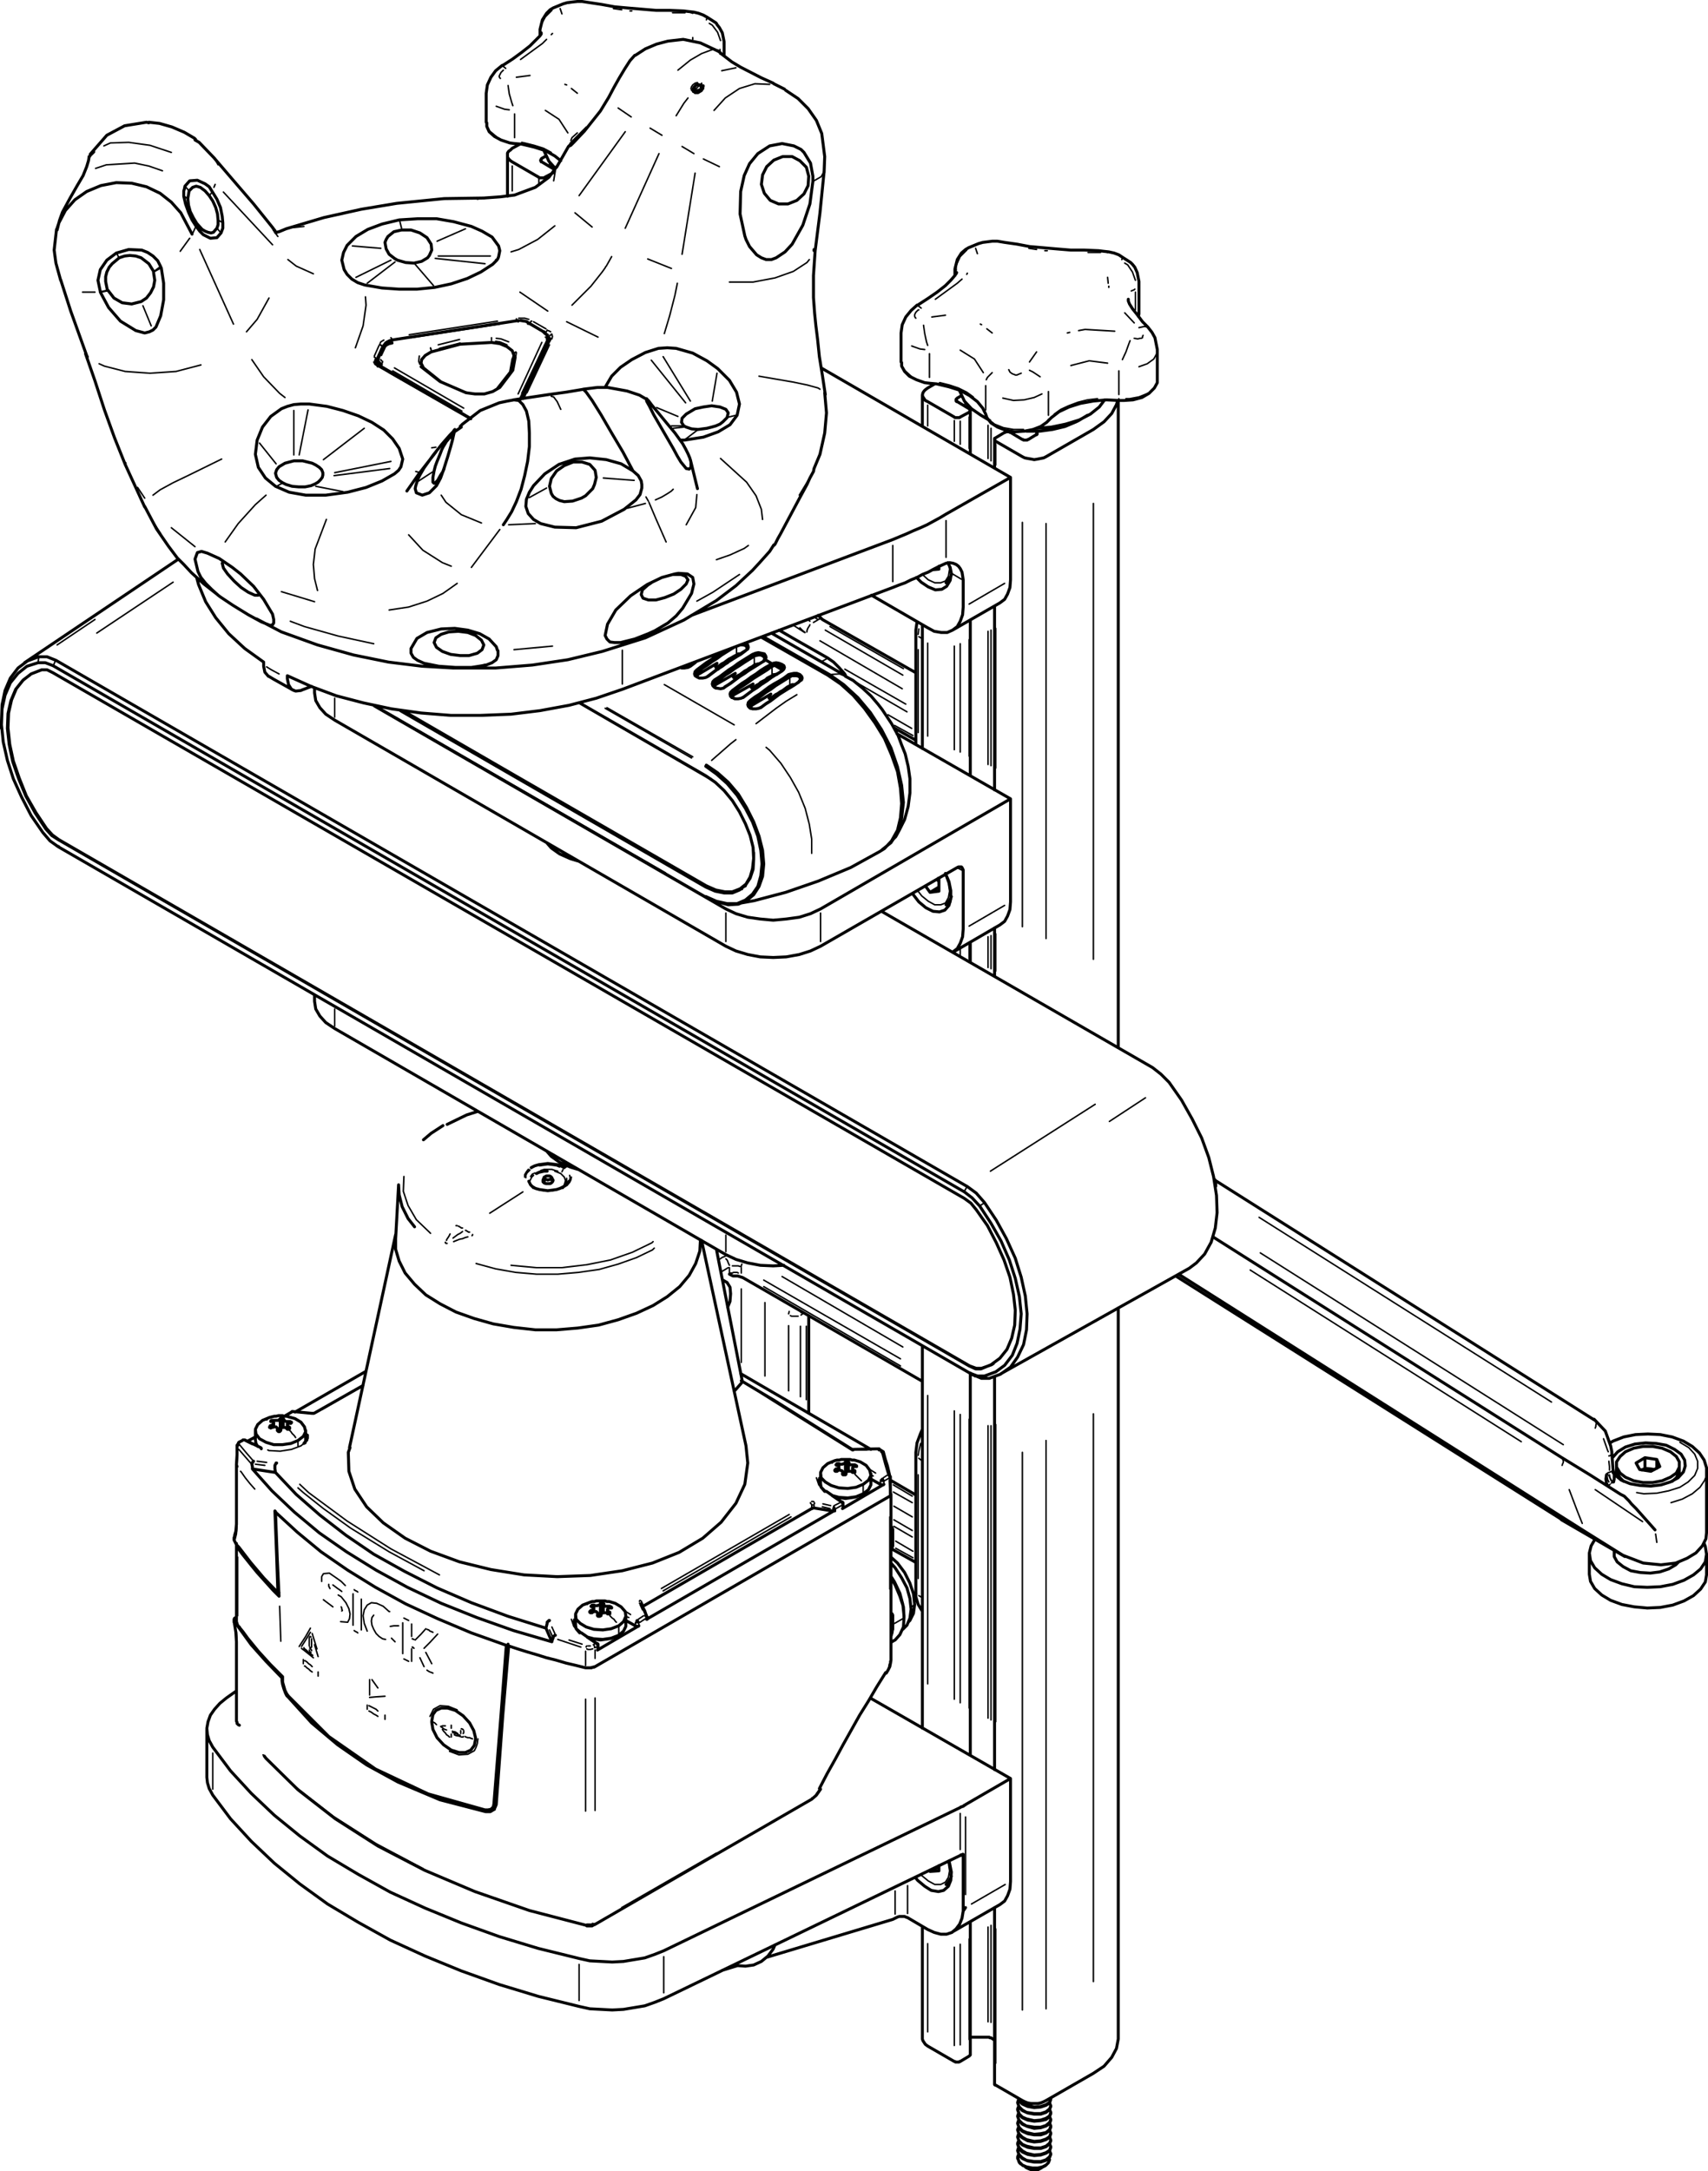 <?xml version="1.0" encoding="utf-8"?>
<!-- Generator: Adobe Illustrator 19.0.0, SVG Export Plug-In . SVG Version: 6.00 Build 0)  -->
<svg version="1.0" id="Layer_1" xmlns="http://www.w3.org/2000/svg" xmlns:xlink="http://www.w3.org/1999/xlink" x="0px" y="0px"
	 width="288.6px" height="366.8px" viewBox="0 0 288.6 366.8" enable-background="new 0 0 288.6 366.8" xml:space="preserve">
<g id="XMLID_1_">
	
		<path fill="none" stroke="#000000" stroke-width="0.25" stroke-linecap="round" stroke-linejoin="round" stroke-miterlimit="10" d="
		M92.85,27.45v0.6 M93.35,28.05v0.3 M91.55,26.85v0.5 M86.55,28.05v4.2 M91.05,30.15v0.9 M92.05,30.05v0.3 M163.05,68.55v-0.6
		 M166.95,77.45v-5.6 M166.95,129.15v-22.5 M166.95,163.45v-5.2 M166.95,290.25v-49.4 M166.95,341.55v-16 M163.55,68.85v-0.3
		 M161.75,67.85v-0.5 M163.75,75.75v-5.3 M163.75,127.75v-19.7 M163.75,162.05v-2.4 M163.75,288.55v-48.8 M163.75,344.55v-17
		 M156.75,328.35v14.9 M156.75,235.75v48.7 M156.75,108.65v15.7 M156.75,68.45v3.5 M162.25,75.05v-3.9 M162.25,127.05v-18.3
		 M162.25,161.35v-1 M162.25,287.65v-48.7 M162.25,345.45v-17 M161.25,74.55v-3.5 M161.25,126.65v-17.5 M161.25,160.95v-0.2
		 M161.25,287.05v-48.7 M161.25,345.55v-16.6 M167.45,77.85v-5.5 M167.45,129.35v-22.9 M167.45,163.65v-5.6 M167.45,290.55v-49.7
		 M167.45,341.65v-16.4 M175.05,73.45v-0.5 M184.75,162.05v-77 M184.75,334.75v-95.9 M168.25,78.55v-3.5 M168.25,129.75v-23.6
		 M168.25,164.05v-6.3 M168.25,290.85v-50.2 M168.25,348.55v-22.7 M176.75,243.35v96 M176.75,88.45v70.1 M172.75,156.55v-68.3
		 M172.75,339.55v-94.2 M91.25,5.55v-0.4 M122.25,7.15v0.4 M91.25,5.85v-0.2 M117.05,2.25l-0.7-0.3 M98.25,0.25l-0.9,0.1
		 M121.65,9.15v-0.7 M91.35,4.75l0.1-0.6l0.7-1.3l1.1-1.1 M82.25,21.25l0.5,0.9l1.1,0.9 M84.85,11.15h0.1l0.5,0.4 M86.05,18.55
		l-0.8-0.1l-1.4-0.5 M121.65,8.35L121.65,8.35 M119.85,3.95l0.5,0.3l0.9,1.2l0.5,1.4 M86.95,24.25L86.95,24.25v-0.1 M86.95,23.25v-4
		 M88.15,24.05l0.5,0.1l1.6,0.4l1.6,0.5l1.3,0.7 M96.35,24.55v-0.4 M86.65,17.85l-0.2-0.6l-0.4-1.4l-0.2-1.4 M95.95,22.45l-1.5-2.3
		l-2.3-1.5 M96.45,23.75l0.2-0.5l0.9-0.8 M93.35,5.65l-0.2,0.2 M92.35,6.65l-0.7,0.7l-3.7,2.7 M85.05,11.85L85.05,11.85l-0.4,0.4
		l-0.2,0.4l-0.1,0.2v0.1l0.1,0.2l0.1,0.1 M87.25,13.05l2.3-0.3 M95.45,14.25l0.3,0.1 M96.55,14.95l1,0.8 M117.05,6.65v-0.3
		 M119.35,3.35L119.35,3.35l0.1-0.2l-0.1-0.2l-0.1-0.1l-0.2-0.1l-0.2-0.1 M115.75,2.15h-2.1 M106.75,1.85h-0.3 M105.05,1.65
		l-1.4-0.2 M96.95,0.35h-0.1l-0.5,0.1l-0.5,0.1h-0.3l-0.2,0.1h-0.2 M94.65,1.45l0.3,0.9 M161.45,46.05v-0.4 M192.35,47.65v0.4
		 M161.45,46.35v-0.2 M187.15,42.65l-0.6-0.2 M168.35,40.75l-0.8,0.1 M191.85,52.35v-3 M161.55,45.25l0.1-0.6l0.6-1.3l1.1-1.1
		 M152.35,61.75l0.6,0.9l1,0.9 M155.05,51.65h0.1l0.5,0.4 M156.25,59.05l-0.8-0.1l-1.4-0.5 M191.75,48.85l-0.1,0.1l-0.5,0.2
		 M190.05,44.45l0.5,0.3l0.8,1.2l0.5,1.4 M157.15,64.75L157.15,64.75l-0.1-0.1 M190.25,67.35h0.6l1.6-0.3l1.5-0.6 M195.45,59.75
		l-0.5,0.9l-1.1,0.8l-1.4,0.5 M192.45,55.35l0.9-0.2l0.6,0.1 M189.05,67.35v0.1 M157.05,63.75v-4 M158.75,64.65h0.1l1.6,0.4l1.5,0.5
		l1.4,0.7l1.1,0.8 M177.15,70.85v0.1 M178.15,69.95l1.1-0.8l1.3-0.6l1.6-0.6l1.6-0.4l1.7-0.2 M189.05,66.65v-4 M166.55,69.25v-4.1
		 M167.05,70.85l1,0.8l1.5,0.6l1.7,0.3h1.7 M177.15,70.15v-4 M156.75,58.35l-0.2-0.6l-0.3-1.4l-0.2-1.4 M166.15,62.95l-1.5-2.3
		l-2.4-1.5 M166.65,64.15l0.2-0.4l0.8-0.8 M176.05,66.55l-1.3,0.6l-1.7,0.4l-1.8,0.1l-1.8-0.4 M173.95,62.55l0.6,0.3l1.2,0.8
		 M187.15,61.35l-3.1-0.4l-3.1,0.8 M190.95,57.55l-0.2,0.5l-0.5,1.4l-0.6,1.3 M163.45,46.15l-0.1,0.2 M162.55,47.15l-0.8,0.7
		l-3.7,2.7 M155.25,52.35h-0.1l-0.4,0.4l-0.2,0.4v0.2v0.1l0.1,0.2l0.1,0.1 M157.45,53.55l2.3-0.3 M165.65,54.75l0.2,0.1
		 M166.75,55.55l0.9,0.7 M170.45,62.45l0.2,0.4l0.4,0.3l0.3,0.1l0.2,0.1h0.3l0.2-0.1l0.5-0.2 M173.95,61.15l1.2-1.7 M180.35,56.25
		l0.4-0.1 M182.25,55.85l1.1-0.2l5,0.3 M191.65,57.15L191.65,57.15l0.6,0.1l0.4-0.1h0.2l0.2-0.1v-0.2l0.1-0.2 M191.65,54.55
		l-1.6-1.7 M187.35,48.55v-0.2 M187.25,47.85l-0.1-1 M189.55,43.85L189.55,43.85l0.1-0.2l-0.1-0.2l-0.2-0.1l-0.1-0.1l-0.2-0.1
		 M185.95,42.65h-2.1 M176.95,42.35h-0.4 M175.15,42.15l-1.3-0.2 M167.05,40.85h-0.1l-0.5,0.1h-0.5l-0.2,0.1l-0.3,0.1h-0.2
		 M164.85,41.95l0.3,0.9 M138.25,104.65l-0.4-0.2 M136.65,104.75l0.2,0.2 M138.35,104.65l0.1-0.1h0.2 M152.65,112.95l-12.4-7.1
		 M138.15,104.75l-0.7,0.4 M139.45,106.45l13.1,7.6 M136.35,106.75v-0.2l0.1-0.3l0.1-0.2l0.2-0.3l0.1-0.2 M136.05,106.85l-0.4-0.3
		l-0.5-0.5 M151.15,122.55l3.1,1.7 M154.05,123.05l-4-2.3 M138.55,108.25l13.9,8.1 M134.25,105.75l1.7,1.1 M144.45,115.15l8.8,5.1
		 M153.05,118.95l-10.3-5.9 M155.15,123.75v-14 M154.75,106.95v0.1l0.1,0.1 M155.15,107.15l0.1-0.9 M155.25,107.55l0.5,0.3
		 M136.25,236.45v-12.4 M135.25,224.05v11.9 M135.75,221.85l-0.4,0.3 M154.15,252.75l-3.2-1.9 M123.45,215.05h0.3l0.2-0.1h0.3h0.3
		l0.2,0.1 M150.95,252.05l3.2,1.8 M125.05,213.95l-0.3-0.1h-0.2h-0.3h-0.3h-0.2 M133.55,222.25l0.2,0.1h0.2h0.3h0.3h0.3
		 M135.35,221.55v0.2 M133.25,234.95v-11 M133.25,221.95l0.1-0.4 M129.25,220.05v12.4 M123.25,213.75l-0.1-0.2l-0.1-0.2l-0.1-0.3
		l-0.1-0.2l-0.2-0.2 M125.25,230.15v-12.4 M123.25,215.05v-0.9 M123.05,214.15l-1,0.6 M151.35,261.55l2.9,1.6 M154.25,262.05
		l-2.9-1.7 M151.05,254.45l3.1,1.8 M151.05,257.85l3.1,1.8 M154.15,258.55l-3.1-1.8 M155.75,271.85l-0.2-0.4 M125.45,215.85v-0.1
		l-0.1-0.1 M125.25,214.15v0.9 M129.05,217.35l23.1,13.4 M152.15,229.55l-23.1-13.3 M125.25,213.95v-0.1l0.1-0.3 M154.75,268.95v0.1
		l0.1,0.2 M155.15,266.65v-17.5 M155.75,269.85l-0.5-0.3 M154.75,245.85v0.1l0.1,0.1 M121.55,212.75l0.6-0.4 M122.25,212.35l0.4-0.2
		l0.2-0.1 M132.15,215.65l20.4,11.9 M155.15,245.85l0.1-0.7l0.3-1.3 M155.25,246.35l0.5,0.4 M153.35,318.55v4.7 M164.15,321.65
		l5.7-3.3 M163.15,306.95v13.1 M124.05,332.15h-0.1 M151.25,323.35v-3.9 M162.25,312.45v-6.1 M112.15,330.55v6.1 M97.85,337.95v-6.1
		 M35.95,296.15v6.1 M162.65,147.05l-0.8-0.4 M56.55,121.15v-3.2 M163.75,156.45l6-3.5 M122.65,159.05v-4.8 M138.65,159.05v-4.8
		 M56.55,173.35v-2.9 M122.65,211.45v-2.8 M138.85,111.75l0.9-0.5 M162.45,97.85l-1.5-0.9 M163.75,102.05l6-3.5 M159.85,87.95v6.2
		 M150.85,98.25v-6.1 M45.05,112.65l0.8,0.5l1.3,0.7 M105.15,115.55v-5.7 M39.95,290.65L39.95,290.65 M40.05,277.75l-0.1-0.2v-0.2
		 M150.75,275.75l-0.2,0.5 M150.75,275.35v-1.6 M39.65,260.35l-0.1-0.2v-0.1 M39.65,259.45L39.65,259.45l-0.1,0.4 M47.75,283.95
		h-0.1 M49.25,238.55h0.1h0.1 M53.35,238.65h-0.1 M149.65,282.55l0.1,0.1 M138.55,302.15l0.1,0.1h-0.1l-0.1-0.1 M49.45,238.55v-0.1
		h0.1 M52.65,238.75L52.65,238.75l-0.1,0.1 M150.55,258.85v-0.1 M150.75,261.15v-2.1 M39.95,257.55L39.95,257.55 M40.95,243.35
		l0.1-0.1l0.1,0.1 M46.25,240.95v-0.9 M48.75,240.45v-0.3 M40.75,243.55h-0.1h-0.1 M40.15,244.55l-0.1-0.2v-0.1 M45.75,241.15v-0.3
		 M40.15,272.95v-9.9 M48.85,241.45v-0.3 M41.15,243.35l0.2-0.1 M46.85,241.65v-0.1 M50.35,243.55v0.7 M51.95,242.45l-0.3-0.5
		 M44.05,244.55h-0.1 M44.55,239.85L44.55,239.85h0.2h0.2h0.2 M48.95,241.65l0.2,0.2l0.2,0.3l0.2,0.2l0.2,0.2l0.2,0.3
		 M150.35,280.65h0.1l0.1-0.1 M40.15,244.55v-0.1l0.1-0.2l0.1-0.1 M150.35,249.55h0.1v-0.1 M52.65,278.25v-1.4 M52.35,278.25
		L52.35,278.25l0.1,0.1h0.1 M52.25,278.05v-1.4 M52.35,276.45L52.35,276.45h0.1v0.1h0.1 M52.65,278.85L52.65,278.85v-0.1l-0.1-0.1
		l-0.1-0.1l-0.1-0.1 M52.25,278.75L52.25,278.75l0.1,0.2v0.1l0.1,0.1h0.1 M150.25,249.65h0.1 M150.35,249.45L150.35,249.45
		 M150.35,249.35h-0.1 M150.35,249.35L150.35,249.35 M43.15,247.35l1.6,0.2 M150.25,249.25l-0.1-0.1 M150.35,249.35L150.35,249.35
		 M150.25,249.45v0.1 M150.05,249.25h0.1 M148.75,250.65v-0.4 M53.75,279.85l-0.6-2 M51.35,278.35v0.1l0.4,0.3l0.3,0.3l0.4,0.3
		l0.4,0.3 M52.45,275.75l-0.8,1.3l-0.7,1.1 M149.15,250.25h0.1 M149.35,250.15v-0.1 M148.85,250.25h0.1 M149.05,250.05v0.1
		 M149.25,249.85l-0.1-0.1 M149.05,250.05l-0.1-0.1 M149.15,250.05l0.1-0.1 M148.85,249.95l-0.1,0.1 M149.05,249.75l-0.1,0.1
		 M147.35,249.25l0.2,0.1 M40.05,256.55v-7.6 M39.65,260.35l0.3-1.2l0.1-1.3 M39.65,260.35L39.65,260.35 M141.75,248.25v-0.8
		 M144.25,247.75v-0.2 M141.25,248.55v-0.3 M144.35,248.75v-0.3 M142.35,249.05v-0.1 M138.35,249.95v-0.3 M142.35,254.25l0.1-0.1
		 M142.35,253.95h0.1 M142.35,253.95L142.35,253.95h-0.1 M142.35,253.85v-0.1 M142.25,253.75h-0.1h-0.1 M139.55,251.95v-0.1
		 M145.85,250.95v1.2 M137.15,254.25h0.1h0.1 M142.25,254.05l0.1,0.1 M142.05,253.75l0.1,0.1 M141.15,254.95l-0.1-0.1
		 M140.95,254.95h0.1 M141.05,254.65l-0.1-0.1 M140.95,254.75L140.95,254.75 M140.75,254.95h0.1 M140.95,254.85v0.1 M140.95,254.75
		h-0.1 M137.15,303.75v0.1 M140.05,247.25L140.05,247.25l0.2-0.1h0.2h0.2 M144.45,249.05l0.2,0.2l0.2,0.2l0.2,0.2l0.3,0.3l0.2,0.2
		 M100.45,325.15v-0.1 M137.55,254.65v-0.4 M140.75,255.05l-0.1,0.2 M140.75,254.75v0.1 M140.85,254.45v0.1 M137.55,254.15v-0.1
		l0.1-0.1 M140.25,254.85l-1.3-0.3 M99.15,325.25h-0.1 M82.35,305.85l-0.2,0.2 M74.55,291.75l0.2,0.1l0.2,0.2l0.2,0.1l0.3,0.1
		 M76.45,292.65l0.2,0.1l0.3,0.1l0.3,0.1l0.2,0.1l0.3,0.1 M78.25,293.35L78.25,293.35v0.1 M78.05,293.45l-0.3-0.1l-0.3-0.1h-0.2
		l-0.3-0.1l-0.2-0.1 M76.25,292.95L76.25,292.95v0.1v0.1v0.2v0.1 M75.95,293.45l-0.2-0.2l-0.3-0.2l-0.2-0.3l-0.3-0.3l-0.2-0.3
		 M78.55,293.35l0.2,0.1l0.3,0.1h0.3l0.2,0.1l0.3,0.1 M73.05,290.85L73.05,290.85l0.2,0.1l0.2,0.1l0.1,0.1l0.2,0.2 M74.45,291.65
		h0.1l0.2-0.1h0.2h0.3 M76.25,291.45v0.2v0.1v0.1v0.1 M76.45,292.45l0.2,0.1h0.2l0.2,0.1l0.1,0.1l0.2,0.1 M77.85,292.85v-0.1v-0.2
		v-0.1v-0.1 M77.95,292.05L77.95,292.05h0.1l0.1,0.1h0.1 M78.35,292.35v0.1v0.2v0.1l-0.1,0.1 M137.15,254.75v-0.4 M112.05,268.75
		l21.6-12.5 M136.95,253.85v0.1l0.1,0.1l0.1,0.1 M108.65,271.25l-0.1-0.4 M108.45,270.75v-0.1l-0.1-0.1v-0.1 M108.35,271.05v-0.1
		l0.1-0.1 M109.25,273.25l0.1-0.1 M109.25,273.35L109.25,273.35 M109.25,273.15L109.25,273.15 M109.25,273.05h-0.1 M109.25,273.05
		L109.25,273.05 M83.55,304.75l0.2-0.2 M109.15,272.95l-0.1-0.1 M109.25,273.05v-0.1 M108.05,270.85h0.1h0.1 M92.15,199.25l-0.1,0.5
		 M109.15,273.15v0.1 M108.95,272.95l0.1,0.1 M107.35,274.15v0.4 M107.75,274.15h0.1 M107.95,274.05v-0.1 M107.45,274.15h0.1
		 M107.65,273.95v0.1 M107.85,273.75l-0.1-0.1 M107.65,273.95l-0.1-0.1 M107.75,273.95l0.1-0.1 M107.45,273.85v0.1 M107.65,273.65
		h-0.1 M105.95,273.15l0.3,0.1 M94.25,197.85l-0.4-0.1l-0.6-0.2h-0.7h-0.6l-0.6,0.2 M94.55,197.15l-0.5-0.2l-0.7-0.1l-0.8-0.1
		l-0.7,0.1l-0.7,0.1 M47.25,271.35l0.2,5.9 M75.95,295.85L75.95,295.85l1.6,0.6l1.5-0.1l1.1-0.6l0.3-0.6l0.2-0.6l0.1-0.8
		 M77.25,288.85l-1.5-0.6l-1.4-0.1l-1.1,0.6l-0.6,1.2 M62.35,289.05L62.35,289.05l0.4,0.2l0.4,0.3l0.4,0.2l0.3,0.2 M62.05,288.75
		v-0.7 M62.35,288.15L62.35,288.15l0.4,0.2l0.4,0.2l0.4,0.2l0.3,0.3 M65.05,290.45v-0.7 M65.15,276.95L65.15,276.95l-0.5-0.1
		l-0.6-0.4l-0.5-0.5l-0.4-0.7l-0.3-0.7l-0.1-0.7l0.1-0.6l0.3-0.4 M66.15,276.75l0.6,0.6 M65.85,272.25h-0.1l-1-0.9l-1.1-0.5
		l-0.9-0.1l-0.7,0.4l-0.5,0.8l-0.2,1l0.2,1.3l0.5,1.3 M67.35,274.65h-0.8l-0.6,0.1 M53.75,283.15v-0.7 M51.45,281.45h0.1l0.3,0.3
		l0.3,0.2l0.3,0.3l0.3,0.2 M51.25,281.05v-0.7 M51.45,280.55h0.1l0.3,0.2l0.3,0.3l0.3,0.2l0.3,0.3 M69.55,276.45v-2.1 M69.65,276.85
		h0.1l0.1,0.1h0.1 M70.15,277.05l1-1l0.8-0.9 M72.15,275.25l0.3,0.1l0.2,0.2l0.3,0.1l0.2,0.1 M73.95,276.05l-1.3,1.4l-1,1
		 M71.95,279.15l1,1.9 M72.15,282.15l0.3,0.2l0.2,0.1l0.3,0.1l0.2,0.1 M71.65,281.55l-0.7-1.5 M69.65,278.25h0.1v0.1h0.1l0.1,0.1
		 M69.55,280.65v-2.1 M68.25,280.25l0.2,0.1l0.2,0.1l0.2,0.1l0.2,0.1 M68.05,279.35v-5.2 M68.25,273.35l0.2,0.1l0.2,0.1l0.2,0.1
		l0.2,0.1 M50.55,278.15l1.1-1.7l0.8-1.4 M52.75,275.95l0.8,2.6 M50.95,278.45l0.1,0.1l0.4,0.3l0.5,0.4l0.5,0.4l0.5,0.4
		 M59.85,275.45L59.85,275.45l0.1,0.1l0.2,0.1l0.2,0.1l0.1,0.1 M59.65,274.55v-5.3 M59.85,268.55L59.85,268.55l0.1,0.1l0.2,0.1
		l0.2,0.1l0.1,0.1 M61.05,275.35v-5.2 M62.45,286.35v-2.6 M62.85,283.75l1,1.4 M65.05,286.55l-1.5,0.1l-1.1,0.1 M54.65,270.25
		L54.65,270.25l0.4,0.3l0.4,0.3l0.4,0.3l0.4,0.3 M57.65,271.45L57.65,271.45l0.1,0.2v0.2l0.1,0.2l-0.1,0.1 M58.35,267.85
		L58.35,267.85l-0.7-0.7l-0.7-0.5l-1.3-0.9l-1,0.1l-0.3,0.5v0.8 M56.25,267.75L56.25,267.75l0.4,0.3l0.4,0.3l0.3,0.2l0.4,0.3
		 M55.75,268.35L55.75,268.35l-0.1-0.2l-0.1-0.2v-0.2v-0.1 M57.15,269.45l0.5,0.3l0.8,1l0.5,1l0.2,0.9l-0.1,0.8l-0.3,0.6l-1.2-0.1
		 M95.35,200.15L95.35,200.15l0.2-0.7l-0.2-0.6l-0.6-0.6l-1-0.4 M100.35,272.15v-0.8 M90.15,198.25l-0.2,0.1l-0.3,0.4 M94.75,200.75
		L94.75,200.75 M94.45,200.85l0.2-0.1 M90.15,198.55l-0.3,0.3l-0.3,0.6 M90.35,198.15L90.35,198.15l0.1,0.1 M102.85,271.65v-0.2
		 M96.25,199.35l0.1-0.4l-0.1-0.4 M94.95,197.95l0.2-0.4 M95.75,199.55v-0.1v-0.4 M95.25,200.45L95.25,200.45h0.1 M89.55,197.65
		l-0.1,0.1l-0.4,0.4l-0.2,0.4v0.4 M89.85,197.35L89.85,197.35v-0.1 M99.85,272.45v-0.3 M102.95,272.65v-0.3 M100.95,272.95v-0.1
		 M105.05,322.25l16-9.2 M138.35,302.45l-0.5,0.7 M150.35,280.95l-0.1,0.2l-0.1,0.6 M150.35,256.25v12.2 M96.95,273.85v-0.3
		 M99.15,325.05h0.1h0.3h0.3 M100.45,324.95l-0.3,0.1 M100.55,286.85v19 M93.35,276.45l-0.5-1.1 M100.95,278.15l0.1-0.1
		 M101.05,277.85L101.05,277.85 M100.95,277.75v0.1h-0.1 M100.95,277.75v-0.1 M100.85,277.65h-0.1h-0.1 M98.15,275.85v-0.1
		 M50.35,251.35l0.9,0.8l3.4,2.7l4.6,3.3l6.5,4l5.9,3.2 M109.25,273.55l-0.1-0.1 M108.15,274.05l0.9-0.6 M107.95,274.15v0.4
		 M100.95,278.25v0.4 M150.35,252.35l-0.1-2.3 M149.45,250.15l0.7-0.4 M149.35,250.65v-0.4 M142.35,254.75v-0.4 M141.25,254.85
		l0.9-0.5 M141.15,254.95l-0.1,0.2 M100.85,277.95l0.1,0.1 M100.75,277.65v0.1 M100.55,278.35l0.2-0.1 M104.55,274.85v1.2
		 M100.55,278.75v1.4 M99.15,278.55l0.2,0.1h0.4l0.4-0.1 M100.45,278.35v-0.1v-0.2l-0.1-0.1 M98.65,271.15L98.65,271.15l0.2-0.1h0.2
		h0.2 M103.05,272.95l0.2,0.2l0.2,0.2l0.3,0.2l0.2,0.3l0.2,0.2 M99.15,278.05l-0.1,0.1v0.1 M40.05,277.25l-0.1-1.6 M40.05,279.35v10
		 M44.45,296.45l0.1,0.1l5.5,5.4l6.3,4.9l7.2,4.6l7.9,4.2 M98.95,287.05v18.9 M98.95,278.95v2.4 M98.15,278.25l-3.9-1.3
		 M42.35,247.15l-2-2.3 M40.15,244.95l-0.1,2.4 M40.65,248.55l0.1,0.1l0.7,1l0.8,1l0.8,0.9 M54.35,238.15l6-3.5 M52.75,238.85h0.1
		h0.2 M52.15,238.75l-1.3-0.1 M48.35,239.15l0.9-0.5 M45.25,244.95l0.2,0.1l1.9,0.1l1.9-0.3l1.6-0.6l1.1-0.9 M41.45,243.45l1.2,0.6
		 M40.75,243.55l0.2-0.1 M40.45,244.05v-0.1 M42.85,246.85l-1.3-1.5l-1-1.2 M43.45,246.85l1.6,0.2 M50.65,250.75l1.5,1.4l6.5,4.8
		l7.4,4.7l8.2,4.4 M93.75,275.95l-0.5-1.1 M98.35,277.75l-2.2-0.7 M99.35,278.05h0.1h0.3 M100.25,277.85l0.2-0.1 M100.35,277.45
		l-1.2-0.8 M97.55,275.35l-0.6-0.6l-0.4-1.2 M105.75,272.25l0.8,0.5 M107.85,273.55l0.9-0.6 M108.15,271.05l0.4,0.9 M108.15,270.35
		l-0.1,0.1v0.1 M111.75,268.35l21.6-12.5 M137.55,253.75l-0.1-0.1h-0.3 M140.35,254.35l-1.3-0.3 M140.95,254.35l1-0.5
		 M141.75,253.55l-1.2-0.8 M138.95,251.45l-0.6-0.6l-0.4-1.2 M147.15,248.35l0.8,0.5 M149.25,249.65l0.6-0.4 M148.95,245.25l0.6,2.2
		l0.5,1.7 M148.45,244.95l0.2,0.1 M144.75,244.95h1.7 M75.25,209.85L75.25,209.85v0.1 M75.45,209.55v-0.1l0.2-0.3l0.2-0.3l0.2-0.4
		 M77.25,207.05L77.25,207.05h-0.1h-0.1 M77.45,207.15h0.1l0.1,0.1l0.2,0.1l0.1,0.1h0.2 M89.35,197.55h-0.1l-0.3,0.4l-0.3,0.5v0.4
		 M78.15,208.05l-0.4,0.3l-0.4,0.2l-0.4,0.3l-0.4,0.3 M72.75,208.35l-0.2-0.2l-2.2-2.1l-1.4-2.4l-0.8-2.4l0.1-2.5 M110.55,210.85
		l-0.3,0.3l-2.7,1.3l-3.1,1.1l-3.2,0.9l-3.5,0.5l-3.5,0.3h-3.6l-3.5-0.3l-3.4-0.6l-3.3-0.9 M88.35,201.35l-1.4,0.9l-1.4,0.9
		l-1.4,0.9l-1.4,0.9 M78.65,207.85h0.1l0.1,0.1l0.2,0.1l0.1,0.1h0.2 M79.75,208.75L79.75,208.75l0.1-0.1v-0.1 M79.05,208.95
		l-0.4,0.1l-0.5,0.2l-0.5,0.1l-0.5,0.2l-0.5,0.2 M75.35,210.05h0.1h0.1 M75.35,210.05L75.35,210.05 M110.35,209.75l-0.2,0.2
		l-3.3,1.6l-3.7,1.3l-4,0.8l-4.2,0.5h-4.3l-4.3-0.4 M95.85,197.05l-0.4,0.2 M95.75,200.25l0.1-0.1l0.4-0.4l0.2-0.4l0.1-0.5
		 M90.45,200.85l0.6,0.1l0.8,0.2h0.7h0.8l0.8-0.2 M154.55,271.05l-0.5,0.4 M151.15,274.25l1.4-0.8 M7.85,139.95v0.1 M6.55,111.05
		l-0.1,0.7 M9.65,108.95l6.4-4.3 M9.95,141.85h-0.1 M163.85,230.75h-0.1 M9.35,111.65l-0.3,0.7 M29.25,98.35l-12.9,8.6
		 M163.35,200.55l-0.4,0.7 M167.35,197.85l17.7-11.3 M165.85,231.15l-0.1,0.1 M166.45,232.55l0.6,0.3 M166.25,203.25l-0.6,0.4
		 M193.55,185.45l-6.1,4 M119.35,131.15L119.35,131.15 M140.15,113.95l1.7-0.1l1,0.4 M121.15,112.15v0.5 M124.45,110.45v-1.1
		 M117.95,113.55v0.3 M126.05,109.85l-0.1,0.1 M124.25,113.85v0.5 M127.45,112.15v-1.1 M127.35,110.85l-0.1-0.3 M120.95,115.25v0.3
		 M129.05,111.65l-0.1,0.1 M127.25,115.65v0.4 M130.45,113.95v-1.2 M130.35,112.55l-0.1-0.2 M124.05,116.95v0.4 M132.05,113.35
		l-0.1,0.1 M130.25,117.35v0.5 M133.45,115.65v-1.1 M133.35,114.25l-0.1-0.2 M127.05,118.75v0.3 M135.15,115.05l-0.2,0.1
		 M102.55,119.55l14.5,8.3 M124.05,122.45l-11.8-6.8 M119.25,149.75h0.2 M127.75,122.25l1.7-1.3l1.7-1.3l1.7-1.2l1.8-1.1
		 M116.85,128.05l-14.6-8.4 M70.45,123.25l42,24.2 M119.25,129.45v-0.1v-0.1h0.1 M119.25,151.55L119.25,151.55v-0.1 M129.45,126.25
		l0.6,0.5l1.9,2.2l1.6,2.4l1.4,2.5l1.1,2.7l0.7,2.7l0.4,2.5v2.4 M120.25,128.45l0.8-0.7l0.8-0.7l0.8-0.7l0.8-0.7l0.9-0.7
		 M67.55,37.35l0.3,1.2 M78.65,38.65l-4.8,2.1 M74.05,43.25h8.8 M59.55,41.55l4.8,0.4 M60.15,46.85l5.9-2.9 M73.55,43.65l8.4,0.9
		 M81.25,33.55l-0.6,0.1 M62.05,47.85l4.7-3.6 M73.25,48.25l-3.1-3.6 M117.45,14.55v-0.1 M118.45,14.65l-0.1,0.2 M117.55,15.05
		l0.6-0.6 M118.35,15.15v-0.1 M118.15,15.05v0.1h-0.3l-0.1,0.1h-0.1 M117.45,15.25L117.45,15.25v-0.1 M117.35,15.25l-0.1-0.1
		 M118.25,15.25h-0.1l-0.2,0.1h-0.2h-0.1 M117.45,14.45l0.1-0.1l0.3-0.1h0.2h0.2 M117.05,15.05l0.1-0.2 M118.55,14.05v0.1v0.1
		 M118.65,14.35L118.65,14.35v0.1l0.1,0.1v0.2 M117.25,15.55L117.25,15.55v-0.1 M93.85,28.75l-0.3,1.8 M106.65,19.75l-2.2-1.5
		 M120.25,8.45h-0.1l-1.6,0.6l-1.9,1.1l-2.1,1.7 M116.85,15.25v-0.1l-0.1-0.2l0.1-0.3l0.2-0.3l0.4-0.3l0.4-0.1 M89.85,54.25h-0.1
		l-0.1,0.1v0.1l-0.1,0.1 M91.95,56.05l0.3,0.2 M89.15,54.45h-0.1 M92.45,55.75v0.1l-0.1,0.1l-0.1,0.2 M86.35,42.55l1.3-0.4l3.2-1.7
		l2.9-2.3 M92.35,56.35l0.3,0.2 M97.15,35.95l2.9,2.4 M111.85,22.85l-2-1.2 M97.85,33.05l7.8-10.8 M91.65,56.05l0.1-0.1
		 M93.15,56.45v0.1l-0.2,0.1l-0.1,0.1 M92.85,56.95l0.1,0.2 M64.55,58.55l0.1-0.1l0.1-0.2 M116.25,16.55l-0.7,0.9l-1.3,2.1
		 M124.35,11.45l-2.4,0.5 M118.85,14.35l0.1,0.1v0.1l-0.1,0.4l-0.2,0.3l-0.4,0.2 M49.55,38.45l1.8-0.2 M83.75,57.65l0.7,0.1l1.2,0.5
		 M64.55,59.15v-0.5 M63.65,60.55l0.8-1.8 M64.15,58.15l0.1,0.1h0.1v0.1h0.1v0.1 M64.95,58.35v-0.1l0.1-0.1 M83.05,57.65v0.2
		 M74.25,58.85l3.5-0.9 M83.05,57.05v0.1v0.1v0.1v0.1 M63.55,60.85v0.5 M63.95,60.45L63.95,60.45l0.1-0.1 M66.05,57.05L66.05,57.05
		l0.1,0.1v0.1v0.1 M87.25,53.85L87.25,53.85v0.1v0.1 M63.25,60.35L63.25,60.35h0.1l0.1,0.1v0.1 M72.85,59.45v-0.2 M66.35,57.45
		L66.35,57.45v0.1 M71.15,60.95l0.1-0.4 M72.85,59.15v-0.1v-0.1h-0.1v-0.1v-0.1 M111.35,25.95l-5.7,12.6 M117.25,25.95l-2-1.2
		 M37.55,37.55l-0.6-0.3 M130.05,14.25l-2.5-0.1l-2.6,0.8l-2.4,1.6l-1.9,2.1 M113.45,45.35l-4-1.6 M103.35,43.35l-0.9,1.6l-0.1,0.1
		l-0.1,0.2l-0.5,0.7l-1.9,2.4l-3.2,3.2 M86.85,59.85v0.2 M86.85,59.85l-0.2,0.8 M87.15,59.45L87.15,59.45l-0.1,0.1h-0.1v0.1h-0.1
		 M35.85,32.45l-0.4,0.5 M112.05,60.25l4.6,7.5 M71.25,61.95L71.25,61.95h0.1h0.1 M31.35,31.55l0.5,0.6 M118.85,26.85l0.2,0.1
		l2.5,1.2 M115.25,42.95l2.2-13.7 M137.35,30.65l1.4-0.8l0.4-0.7l0.1-0.2 M46.15,38.85l0.8,1.1 M36.35,26.95l0.5,0.9 M37.25,39.25
		l-0.5-0.6 M78.75,66.25L78.75,66.25h0.1 M84.35,65.45L84.35,65.45h-0.1h-0.1v0.1 M121.15,63.05l-0.8,4.7 M33.15,38.25l0.1-0.5
		 M31.65,33.55l-0.5-0.4 M92.55,57.75v0.4 M92.45,57.55v-0.2 M92.05,58.25l-3.9,8.2 M92.45,57.15L92.45,57.15l-0.1-0.1l-0.2-0.1
		 M93.15,57.25L93.15,57.25l-0.2,0.1 M110.05,60.85l5.8,7.2 M64.35,62.05v-0.1 M64.45,61.95v-0.3 M64.45,61.55v-0.1l0.1-0.1l0.1-0.2
		 M78.05,69.45l-11.7-6.8 M63.85,61.85L63.85,61.85h0.1 M136.75,43.85l-0.4,0.5l-2.3,1.5l-3.1,1.1l-3.7,0.7h-4 M114.45,47.85l-0.4,2
		l-0.9,3.5l-0.9,3 M70.95,61.55l-0.2-0.5l0.1-0.9 M74.05,58.25l3.6-0.9 M83.85,57.15l0.8,0.1l1.3,0.5 M87.25,59.55l-0.1,0.7
		 M69.45,57.05l15-2.3 M65.45,58.05v-0.1l0.3-0.2 M64.45,60.05l0.8-1.7 M64.65,61.05l-0.2-0.1l-0.1-0.2 M78.35,68.95l-11.7-6.8
		 M91.55,57.85l-4,8.7 M91.75,56.15l0.1,0.1l0.2,0.2 M89.25,54.65l2.1,1.2 M87.75,54.25h0.2h0.3l0.4,0.1 M17.55,24.65l1.1-0.5
		l3.1-0.1l3.6,0.5l3.6,1.2 M48.65,43.85l1.4,1.1l2.9,1.3 M41.65,56.05l1.8-2.1l2-3.6 M37.75,32.45l8.3,8.9 M36.35,31.15l-0.2,0.5
		 M103.15,65.55l-0.6-0.3 M114.55,70.35l-3.6-1.5 M123.15,70.45l1.2-0.3 M115.25,71.95h-1.8 M18.05,49.05l-0.9,0.2 M27.05,45.35
		l-0.9,0.5 M20.05,43.45l-0.3-0.6 M26.95,45.15l-0.8,0.6 M18.05,49.15l-0.9,0.2 M25.55,55.05l-1.4-3.4 M115.55,72.15l-1.8,0.2
		 M115.75,74.25l2.1-1.6 M50.55,76.85l1.5-7.6 M33.05,38.35l-0.5,1.1 M16.15,28.45l1.8-0.6l4.8-0.3l2.4,0.5l2.3,0.8 M43.85,74.85
		l2.8,3.5 M49.65,76.85v-7.5 M54.65,77.65l6.9-5.3 M138.55,65.75l-0.3-0.2l-1.8-0.5l-2.4-0.5l-5.8-1 M39.45,54.75l-5.7-12.6
		 M32.05,40.25l-1.6,2.2 M16.05,49.35h-2.1 M66.05,77.95l-9.5,1.9 M48.15,67.15l-0.9-0.7l-2.7-2.8l-2-2.9 M16.75,61.45l0.9,0.4
		l3.5,0.9l4.2,0.3l4.4-0.3l4.2-1.1 M61.75,50.15l0.1,1.4l-0.5,3.5l-1.3,3.7 M95.75,54.35l5.3,2.6 M92.55,52.55l-4.7-3.2
		 M77.45,69.65l-11.7-6.7 M63.65,61.75l-0.3-0.2l-0.2-0.4 M63.25,60.15l0.8-1.8 M64.25,57.95l0.1-0.2l0.5-0.3 M69.15,56.55l14.9-2.3
		 M87.65,53.75h0.2h0.8l0.7,0.2 M90.15,54.35l2.1,1.2 M92.65,55.85l0.4,0.2 M93.25,56.45L93.25,56.45l0.1,0.4l-0.1,0.4 M92.85,58.25
		l-3.8,8.1 M47.65,81.65l-0.9,0.5 M25.85,83.65l1.2-0.9l2.2-1.2l2.5-1.2l5.7-2.8 M65.85,79.15l-9.4,1.2 M57.95,83.05l-4.6-0.9
		 M73.65,75.55l-0.7,0.1 M44.95,83.65l-1.8,1.6l-2.9,3.2l-2.2,3.1 M128.85,87.75l-0.2-1.7l-0.9-2.3l-1.6-2.3l-4.4-4 M75.55,74.45
		l0.4-0.8 M73.05,79.75l-2.3,1.5 M73.75,82.05l0.1-0.7 M70.65,79.75l-0.4-0.1 M53.65,99.75l-0.5-2l-0.2-2.4l0.3-2.6l1.9-5
		 M75.55,74.35l0.5-0.8 M73.75,81.95l0.1-0.7 M117.75,83.55l-0.2,2.2l-1.6,2.9 M109.55,84.65l-0.4-0.7 M110.75,84.45l1.1-0.5l1-0.6
		l0.6-0.4l0.3-0.3 M76.25,95.65l-1.5-0.6l-3.3-2.1l-2.4-2.6 M74.55,83.65l0.8,1.2l2.6,2.1l3.4,1.4 M93.15,66.95l0.4,0.1l0.6,0.8
		l0.6,1.3 M107.15,81.15l-5.2-0.4 M92.35,82.45l-2.9,1.6 M25.05,86.85l2.1,3.3 M32.95,92.35l-4-3.2 M24.45,84.15l-1.2-1.8
		 M136.75,80.85l-1.7,2.8 M126.45,92.15l-0.7,0.5l-2.4,1.1l-2.3,0.8 M112.55,91.55l-1.8-4.1l-1.1-2.6 M109.05,85.05l-3,0.8
		 M90.45,88.45l-4.5,0.2 M84.45,89.45l-4.8,6.4 M77.25,98.55l-2.4,1.7l-2.7,1.3l-3.1,1l-3.3,0.5 M53.15,101.65l-5.6-1.7
		 M49.05,104.95l2.4,0.9l5.7,1.6l6,1.3 M86.85,109.75l6.5-0.6 M117.75,101.55l2.7-1.5l4.5-3 M272.45,250.25l-0.2-0.2l-0.2-0.4
		l-0.1-0.5 M272.35,250.25l-0.1-0.1l-0.1-0.2l-0.1-0.2l-0.1-0.3l-0.1-0.2 M272.05,248.65h0.1l0.2-0.1l0.1-0.1 M271.55,249.35v0.1
		l0.1,0.5l0.2,0.4 M272.45,250.45L272.45,250.45l-0.2,0.1 M272.55,250.35L272.55,250.35 M271.85,245.95h0.1l0.2-0.1l0.1-0.1
		 M288.15,249.75l-0.1,0.3l-0.8,1.2l-1.3,1.1l-1.7,0.9l-1.9,0.6 M276.55,252.15l1.2,0.2l2.2-0.1l2-0.4l1.9-0.6l1.4-0.9l1.1-1.1
		l0.5-1.2v-1.2l-0.5-1.2l-1-1.1l-1.5-0.9 M272.05,250.75L272.05,250.75l-0.1,0.1h-0.1l-0.1,0.1 M279.75,259.15l0.2,1.4
		 M277.55,257.05l-8-5.4 M269.55,241.25L269.55,241.25l0.1-0.3v-0.2l0.1-0.3l-0.1-0.2 M205.45,200.55l0.1-0.1v-0.2v-0.3v-0.2
		 M271.75,248.75h0.2 M271.95,248.35v-0.6l-0.1-0.9 M271.75,245.25l-0.1-0.2l-0.7-2 M262.15,236.85l-49.4-31.2 M263.95,247.55
		L263.95,247.55l0.1-0.3l0.1-0.2v-0.3l-0.1-0.2 M212.95,211.65l51.2,32.4 M271.55,249.05v-0.1l0.1-0.1 M264.95,257.35l8,4.6
		 M267.35,257.35l-0.8-2l-1.4-3.7 M257.05,243.55l-45.8-29 M155.85,97.05l1,0.9l1.1,0.5h1l0.8-0.3l0.5-0.8l0.2-1.2 M160.45,96.15
		l-0.1-0.7 M155.65,316.65l0.1,0.2l1.1,0.9l1.1,0.6h1l0.8-0.4l0.5-0.8l0.2-1.1 M160.45,316.05l-0.2-1.3l-0.1-0.3 M155.05,150.45
		l0.7,0.9l1.1,0.9l1.1,0.6h1l0.8-0.3l0.5-0.9l0.2-1.1 M160.45,150.55l-0.2-1.3l-0.5-1.4l-0.1-0.1"/>
	<path fill="none" stroke="#000000" stroke-width="0.5" stroke-linecap="round" stroke-linejoin="round" stroke-miterlimit="10" d="
		M87.85,24.35l-1.3,0.7 M86.55,25.05l-0.3,0.3l-0.3,0.2l-0.2,0.3v0.4v0.3l0.2,0.3l0.3,0.3l0.3,0.2 M86.55,27.35l4.5,2.6
		 M91.05,29.95l0.1,0.1h0.2h0.1h0.1h0.2h0.1h0.1l0.1-0.1 M92.05,29.95l1.5-0.8 M93.55,28.55l-2-1.2 M91.55,27.35h-0.1v-0.1l-0.1-0.1
		v-0.1l0.1-0.1v-0.1l0.1-0.1 M91.55,26.75l0.7-0.4 M167.45,344.25L167.45,344.25h-0.1h-0.1l-0.1-0.1h-0.1h-0.1 M166.95,344.15h-3
		 M156.75,345.65l-0.4-0.3l-0.2-0.3l-0.2-0.3l-0.1-0.3 M163.95,347.05v0.1l-0.1,0.1l-0.1,0.1 M163.75,347.35l-1.5,0.9
		 M161.25,348.25l-4.5-2.6 M162.25,348.25h-0.1l-0.1,0.1h-0.2h-0.1h-0.2h-0.1l-0.1-0.1h-0.1 M168.05,344.65l-0.6-0.4 M188.95,344.45
		l-0.3,1.6l-0.8,1.5l-1.3,1.5l-1.8,1.2 M168.25,352.25h-0.1l-0.1-0.1v-0.1v-0.1 M184.75,350.25l-8,4.6 M172.75,354.85l-4.5-2.6
		 M176.75,354.85l-0.4,0.2l-0.5,0.2l-0.5,0.1h-0.6h-0.5l-0.6-0.1l-0.5-0.2l-0.4-0.2 M172.75,77.15l-4.5-2.6 M172.75,77.15l0.4,0.2
		l0.5,0.1l0.6,0.1l0.5,0.1l0.6-0.1l0.5-0.1l0.5-0.1l0.4-0.2 M184.75,72.55l-8,4.6 M188.85,67.65l-0.2,0.7l-0.8,1.5l-1.3,1.4
		l-1.8,1.3 M156.75,65.55l1.2-0.7 M156.75,65.55l-0.4,0.3l-0.2,0.2l-0.2,0.3l-0.1,0.4l0.1,0.3l0.2,0.3l0.2,0.3l0.4,0.2
		 M161.25,70.45l-4.5-2.6 M162.25,70.45l-0.1,0.1h-0.1h-0.2h-0.1h-0.2h-0.1h-0.1l-0.1-0.1 M163.75,69.65l-1.5,0.8 M163.75,69.05h0.1
		v0.1l0.1,0.1v0.1l-0.1,0.1v0.1l-0.1,0.1 M161.75,67.85l2,1.2 M161.75,67.25l-0.1,0.1l-0.1,0.1v0.1v0.1v0.1l0.1,0.1h0.1
		 M162.45,66.85l-0.7,0.4 M175.25,73.15v-0.3 M175.05,73.45h0.1v-0.1h0.1v-0.1v-0.1 M173.75,74.25l1.3-0.8 M172.75,74.25h0.1
		l0.1,0.1h0.2h0.1h0.1h0.2l0.1-0.1h0.1 M170.75,73.05l2,1.2 M169.75,73.05h0.1l0.1-0.1h0.2h0.1h0.1h0.2l0.1,0.1h0.1 M168.25,73.95
		l1.5-0.9 M168.25,74.55l-0.1-0.1l-0.1-0.1v-0.1v-0.1v-0.1h0.1l0.1-0.1 M91.25,5.15v-0.2 M91.95,25.55l0.1,0.2l0.7,1.5l1,1.1
		 M192.35,53.35v-0.1l0.1-0.5 M161.45,45.65v-0.2 M182.25,71.05l-0.4,0.2l-1.9,0.8l-2.1,0.5l-2.2,0.3h-2.2 M162.15,66.05l0.1,0.2
		l0.7,1.5l1.2,1.3l1.6,1.1 M175.25,72.35l2.4-0.2l2.4-0.5l2.3-0.7l1.9-1l1.5-1.2l0.9-1.2 M165.75,70.15l0.9,0.5 M122.95,220.85
		l0.4-1l0.1-1.3 M123.45,218.55l-0.1-1.1l-0.5-0.8l-0.7-0.4 M124.25,215.55h-0.4l-0.6-0.3 M153.35,323.95l-0.3-0.1l-0.2-0.1h-0.3
		h-0.3h-0.3l-0.3,0.1l-0.2,0.1l-0.2,0.1 M35.95,303.25l-0.6-1.1l-0.3-1l-0.1-0.9 M168.95,321.75L168.95,321.75l0.8-0.6l0.5-0.9
		l0.4-1.1l0.1-1.3 M162.75,322.85l-0.2,1.2l-0.4,1l-0.6,0.8l-0.7,0.6l-0.9,0.3h-1l-1.1-0.3l-1.1-0.5 M154.65,317.15l0.4,0.5l1.2,1
		l1.1,0.7l1.2,0.2l0.9-0.2l0.8-0.7l0.4-1l0.1-1.4l-0.3-1.5l-0.1-0.4 M156.75,325.95l-3.4-2 M170.75,317.85v-17.4 M162.75,313.25
		h-0.1l-0.1,0.1h-0.1h-0.1v0.1h-0.1 M162.75,322.85v-9.6 M163.15,322.25L163.15,322.25l-0.4,0.6 M129.55,330.65l21.3-6.4
		 M122.05,332.85l2.6-0.8 M150.85,324.25l0.4-0.2 M162.25,313.45l-50.1,24.2 M112.15,337.65l-1.5,0.6l-1.7,0.6l-1.8,0.3l-1.8,0.3
		l-1.9,0.1l-1.9-0.1l-1.9-0.1l-1.8-0.4 M97.85,338.95l-6.9-1.7l-6.6-2l-6.4-2.3l-6.1-2.5l-5.9-2.7l-5.4-3l-5.2-3.1l-4.7-3.4
		l-4.3-3.5l-3.9-3.7l-3.5-3.8l-3-4 M112.15,329.55l50.1-24.2 M162.25,305.35l0.1-0.1h0.1l0.2-0.1h0.1l0.1-0.1l0.1-0.1h0.1l0.1-0.1
		 M163.15,304.85l7.6-4.4 M170.75,300.45l-23.7-13.6 M39.95,285.65l-1.7,1.2 M38.25,286.85l-1.1,0.9l-0.9,1l-0.7,1l-0.4,1.1
		l-0.2,1.1l0.1,1.1l0.3,1l0.6,1.1 M35.95,295.15l3,4l3.5,3.8l3.9,3.7l4.3,3.5l4.7,3.4l5.2,3.1l5.4,3l5.9,2.7l6.1,2.5l6.4,2.3l6.6,2
		l6.9,1.7 M97.85,330.85l1.8,0.4l1.9,0.1l1.9,0.1l1.9-0.1l1.8-0.3l1.8-0.3l1.7-0.6l1.5-0.6 M56.55,121.65l-1.5-1l-1-1.1l-0.7-1.2
		l-0.2-1.3 M168.95,156.25L168.95,156.25l0.8-0.6l0.5-0.9l0.4-1.1l0.1-1.3 M97.65,145.45l-1.3-0.4l-1.8-0.8l-1.4-1l-0.7-0.8
		 M162.75,156.95l-0.1,1.3l-0.4,1.1l-0.5,0.9l-0.8,0.6 M154.15,150.95l0.1,0.1l1,1.3l1.2,1l1.2,0.6l1.1,0.1l0.9-0.3l0.7-0.8l0.3-1.1
		v-1.4l-0.3-1.5l-0.6-1.4 M122.65,159.85l-66.1-38.2 M161.75,146.55l-23.1,13.3 M161.75,146.55l0.2-0.1h0.2h0.1h0.2l0.1,0.1l0.1,0.2
		l0.1,0.2v0.2 M162.75,147.15v9.8 M170.75,152.35v-17.4 M138.65,159.85l-1.7,0.8l-1.9,0.6l-2.2,0.4l-2.2,0.1l-2.2-0.1l-2.1-0.4
		l-2-0.6l-1.7-0.8 M170.75,134.95l-19.2-11 M63.25,119.25l59.4,34.3 M122.65,153.55l1.7,0.8l2,0.6l2.1,0.3l2.2,0.2l2.2-0.2l2.2-0.3
		l1.9-0.6l1.7-0.8 M138.65,153.55l32.1-18.6 M56.55,173.75l-1.5-1l-1-1.1l-0.7-1.2l-0.2-1.3 M97.65,197.55l-1.3-0.4l-1.8-0.8l-1.4-1
		l-0.7-0.8 M122.65,211.95l-66.1-38.2 M132.45,213.75l-1.8,0.1l-2.2-0.1l-2.1-0.4l-2-0.6l-1.7-0.8 M139.85,111.15l-5.8-3.3
		 M134.05,107.85l-2.4-1.4 M139.85,111.15l1,0.7l0.9,0.9l0.9,1l0.2,0.3 M168.95,101.85L168.95,101.85l0.8-0.6l0.5-0.9l0.4-1.1
		l0.1-1.3 M156.75,106.05l-9.5-5.5 M162.75,102.55l-0.1,1.3l-0.4,1.1l-0.5,0.9l-0.8,0.6l-0.9,0.4h-1l-1.2-0.2l-1.1-0.6
		 M154.85,97.55l0.8,0.8l1.2,0.8l1.2,0.5l1.1-0.1l0.8-0.5l0.6-1l0.2-1.2 M160.75,96.85l-0.2-1l-0.4-0.8 M159.85,95.15l0.6-0.1
		l0.6,0.1l0.5,0.2l0.4,0.3l0.3,0.4l0.3,0.6l0.1,0.6l0.1,0.7 M162.75,97.95v4.6 M170.75,97.95v-17.3 M158.75,95.65l-1,0.5l-0.9,0.5
		l-1,0.4l-0.9,0.5l-1,0.4l-1,0.5l-1.1,0.4l-1,0.4 M158.75,95.65l1.1-0.5 M45.35,114.25L45.35,114.25l-0.6-0.7l-0.2-1v-0.2
		 M48.55,114.65l0.2,1l0.5,0.8l0.7,0.3l0.9-0.1l0.2-0.1 M51.05,116.55l1.6-0.6 M150.85,99.25l-45.7,17.2 M105.15,116.45l-4.4,1.5
		l-4.6,1.2l-4.9,0.9l-4.9,0.6l-5.1,0.2h-5.1l-5-0.4l-5-0.7l-4.7-1l-4.6-1.2l-4.3-1.6l-4-1.8 M44.55,112.35v-0.5 M48.55,114.65v-0.5
		 M44.55,111.85l-3.2-2.3l-2.7-2.5l-2.2-2.7l-1.7-2.7l-1.2-2.9l-0.3-1.1 M116.85,103.95l34-12.8 M150.85,91.15l1.2-0.5l1.2-0.5
		l1.1-0.5l1.2-0.5l1.1-0.5l1.1-0.6l1.1-0.6l1-0.6 M159.85,86.85l10.9-6.2 M170.75,80.65l-32-18.5 M40.05,290.95l-0.1-0.2
		 M39.65,273.85l-0.1,0.1v0.1h0.1 M39.95,273.15l-0.1,0.1 M39.65,273.85l-0.1-0.1v-0.2l0.1-0.2l0.2-0.1 M40.45,274.85l-0.1,0.1
		 M150.85,275.05v0.1l-0.1,0.5 M150.75,275.75v-0.1 M150.65,272.55l0.1,0.1l0.1,0.2v0.2v0.3l-0.1,0.2 M150.75,273.55l-0.2,0.3
		 M39.55,260.15l0.1,0.2 M40.15,274.55l-0.1-0.3l-0.1-0.3v-0.1 M40.35,261.35L40.35,261.35 M47.65,283.45l0.1-0.1 M40.45,274.85
		l-0.1,0.1 M150.75,261.45l0.1-0.3v-0.1 M150.75,258.75l0.1-0.1v-0.1v-0.2l-0.1-0.3l-0.2-0.2v-0.1 M61.85,231.65l-12,6.9
		 M149.75,282.65L149.75,282.65l-0.1-0.1 M150.75,261.45l-0.2,0.4 M150.75,258.75l-0.1,0.1 M40.15,261.45l-0.1-0.2l-0.1-0.3v-0.2
		 M39.95,247.35v0.1l0.1,0.3 M47.75,241.15h-0.1h-0.1l-0.1,0.1h-0.1v0.1 M46.95,241.65L46.95,241.65h0.2l0.1-0.1l0.1-0.1v-0.1
		 M40.15,261.45l0.8,1.1l0.8,1l0.8,1l0.9,1.1l0.9,1l0.9,1l0.9,1l1,1 M47.75,283.25l-1.1-1.1l-1-1l-1-1.1l-1-1.1l-0.9-1.1l-0.9-1.1
		l-0.8-1.1l-0.9-1.1 M51.65,243.25v0.2l-0.1,0.3 M46.25,239.95h-0.1h-0.1 M46.25,239.95h0.2h0.2h0.2h0.2l0.1-0.1l0.1-0.1h0.1v-0.1
		 M47.85,239.75h0.1l-0.1-0.1h-0.1l-0.1-0.1h-0.1h-0.1v0.1h-0.1 M47.85,239.75v0.1v0.1h0.2l0.1,0.1l0.2,0.1h0.2h0.2 M48.95,240.45
		h0.1h0.1l0.1-0.1v-0.1h-0.1l-0.1-0.1h-0.1h-0.1h-0.1 M48.95,240.45h-0.1l-0.2,0.1h-0.1v0.2v0.1l0.1,0.1l0.1,0.1h0.1 M48.65,241.45
		h0.1h0.1l0.1-0.1v-0.1v-0.1l-0.1-0.1 M48.75,239.35l1.1,0.3l1,0.6l0.6,0.8l0.2,0.8l-0.4,0.8l-0.9,0.7 M44.35,239.95l1.2-0.5
		l0.4-0.1 M147.15,244.85l-22-12.8 M43.15,242.75l-1.3,0.7 M51.65,242.85l0.2,0.4 M144.15,244.95l-13.2-8.3l-5.7-3.4 M43.55,244.35
		l-0.3-0.5l-0.1-0.6 M148.55,244.95v-0.1v-0.1l-0.1,0.1 M144.15,244.95v-0.1h-0.1v0.1 M51.35,243.85l0.3-0.4l0.3-0.5v-0.5
		 M44.15,244.75v-0.1l-0.1-0.1 M50.35,243.35l-1.2,0.5l-1.4,0.2h-1.5l-1.3-0.4l-1.1-0.6l-0.6-0.8l-0.1-0.8l0.4-0.8l0.8-0.7
		 M48.45,241.35l0.1,0.1h0.1 M48.45,241.35l-0.1-0.1l-0.2-0.1h-0.2h-0.2l-0.2,0.1l-0.1,0.1v0.2 M46.85,241.55v0.1l0.1,0.1l0.1,0.1
		h0.1h0.1l0.1-0.1l0.1-0.1v-0.1 M46.85,241.55l0.1-0.2l-0.1-0.1l-0.1-0.1l-0.1-0.1h-0.2h-0.2l-0.2,0.1h-0.1 M45.75,240.85h-0.1v0.1
		l-0.1,0.1v0.1h0.1l0.1,0.1l0.1-0.1h0.1 M45.75,240.85l0.2-0.1l0.2-0.1l0.1-0.1v-0.1v-0.1l-0.1-0.1l-0.2-0.1 M46.05,239.95h-0.1
		h-0.1v0.1h-0.1v0.1h0.1h0.1 M150.45,249.45h-0.1 M42.55,247.35L42.55,247.35 M42.85,246.85L42.85,246.85l-0.1,0.1l-0.1,0.1v0.1
		l-0.1,0.2 M150.35,249.45v-0.1 M149.25,245.45l0.7,2.2l0.4,1.7 M148.95,245.25L148.95,245.25h0.1h0.1l0.1,0.1v0.1 M39.65,260.35
		l0.3,0.6l0.4,0.4 M40.35,261.35L40.35,261.35 M46.95,269.05l-2.4-2.5l-2.2-2.6l-2-2.6 M46.95,269.05h0.2 M46.45,255.25l0.3,7.8
		l0.2,6 M143.25,248.55h-0.1h-0.1h-0.1l-0.1,0.1 M142.45,249.05L142.45,249.05l0.2-0.1l0.1-0.1l0.1-0.1v-0.1 M147.15,250.65v0.2
		l-0.4,0.8l-0.9,0.7 M138.45,250.55l0.2-0.3 M139.45,251.95l-0.7-0.7l-0.4-1.1v-0.1 M141.75,247.25L141.75,247.25h-0.1h-0.1
		 M141.75,247.25l0.2,0.1h0.2h0.2l0.2-0.1h0.1l0.1-0.1l0.1-0.1 M143.35,247.05h0.1H143.35v-0.1h-0.1h-0.1h-0.1h-0.1h-0.1v0.1
		 M143.35,247.05v0.1l0.1,0.1l0.1,0.1l0.1,0.1h0.2h0.2h0.2 M144.55,247.75L144.55,247.75h0.1h0.1v-0.1l-0.1-0.1h-0.1l-0.1-0.1h-0.1
		h-0.1 M144.55,247.75h-0.2l-0.2,0.1l-0.1,0.1v0.1v0.1l0.1,0.1l0.1,0.2h0.1 M144.25,248.75h0.1h0.1v-0.1v-0.1v-0.1h-0.1
		 M144.35,246.65l1,0.3l1,0.6l0.6,0.8l0.2,0.9l-0.4,0.8l-0.9,0.7 M139.85,247.25l1.2-0.5l0.4-0.1 M148.75,250.75h0.1l0.1,0.1h0.1
		h0.1h0.1l0.1-0.1 M147.15,249.85l1.6,0.9 M138.65,250.15l-0.2,0.4 M144.75,252.85l-0.5,0.1l-1.4,0.2l-1.3-0.2l-0.5-0.1
		 M142.35,254.85l0.1-0.1v-0.1 M139.35,251.95l-0.6-0.7l-0.1-0.6 M145.85,252.35l-1.2,0.5l-1.4,0.2l-1.5-0.1l-1.1-0.3
		 M145.85,250.75l-1.2,0.5l-1.4,0.2l-1.5-0.1l-1.3-0.4l-1-0.6l-0.7-0.7l-0.1-0.9l0.4-0.8l0.8-0.7 M143.95,248.65l0.1,0.1h0.1h0.1
		 M143.95,248.65l-0.1-0.1h-0.2h-0.2h-0.2l-0.2,0.1l-0.1,0.1v0.1v0.1 M142.35,248.85v0.1v0.1l0.1,0.1h0.1h0.1h0.1h0.1l0.1-0.1v-0.1
		 M142.35,248.85l0.1-0.1l-0.1-0.2l-0.1-0.1h-0.1l-0.2-0.1h-0.2l-0.2,0.1h-0.1 M141.25,248.15l-0.1,0.1l-0.1,0.1v0.1l0.1,0.1h0.1
		h0.1h0.1v-0.1 M141.25,248.15h0.2l0.2-0.1l0.1-0.2v-0.1v-0.1l-0.1-0.1h-0.2 M141.55,247.25h-0.1l-0.1,0.1l-0.1,0.1h0.1v0.1h0.1
		 M100.35,325.15l-0.3,0.2 M100.05,325.35h-0.2h-0.3h-0.2h-0.2 M100.15,325.05v0.2l-0.1,0.1 M44.65,296.65l0.3,0.4l5.4,5.3l6.3,4.9
		l7.2,4.6l7.9,4.1l8.5,3.6l9.2,3.2l9.6,2.5 M40.45,291.45l-0.2-0.1l-0.1-0.1l-0.1-0.1v-0.2 M80.35,293.85l-0.2,1l-0.6,0.8l-0.9,0.4
		h-1.1l-1.3-0.4l-1.3-0.9l-1.1-1.2l-0.7-1.4l-0.2-1.2v-0.2 M72.95,290.75l0.2-1.1l0.5-0.7l0.9-0.4h1.1l1.3,0.4l1.3,0.9l1.1,1.2
		l0.7,1.3l0.3,1.2v0.3 M121.05,211.05l4.4,22.4 M141.05,255.15v0.1h-0.1h-0.1h-0.1h-0.1 M140.65,255.25l-3.1-0.5 M137.15,254.85h0.1
		l0.1-0.1h0.1h0.1 M137.15,254.85l-28.5,16.5 M108.55,271.35L108.55,271.35h0.1 M109.35,273.35L109.35,273.35v0.1v0.1h-0.1
		 M109.35,273.15l-0.1-0.1 M92.15,199.25l-0.1-0.2l-0.1-0.1l0.1-0.1l0.1-0.1l0.2-0.1h0.2h0.3l0.2,0.1 M108.35,271.05l0.6,1.1
		l0.3,0.9 M93.05,198.75l0.1,0.1l0.1,0.1l-0.1,0.1l-0.1,0.2h-0.2l-0.3,0.1l-0.2-0.1h-0.2 M82.35,305.85h0.5h0.3l0.4-0.2
		 M83.75,304.55l1.2-15l0.9-11.8 M83.25,305.45l0.4-0.3l0.1-0.6 M47.75,283.25v0.5v0.4 M48.75,286.55l-0.3-0.4l-0.3-0.6l-0.2-0.7
		l-0.2-0.7 M48.75,286.55l6.8,6.8l7.9,5.5l8.9,4.2l9.6,2.7 M83.45,304.75l-0.1,0.5l-0.4,0.4l-0.5,0.1h-0.5 M83.45,304.75l1.2-15
		l0.9-11.8 M46.55,255.45l0.3,7.9l0.3,6.3 M91.95,199.85l-0.2-0.2v-0.2v-0.1 M93.45,199.35v0.1l-0.1,0.2l-0.2,0.2l-0.2,0.1h-0.4
		h-0.3l-0.3-0.1 M89.35,199.55l0.1,0.2l0.2,0.4l0.3,0.3l0.2,0.2 M95.25,200.45l0.5-0.3l0.3-0.4l0.1-0.2 M95.05,200.65l0.2-0.2
		l0.3-0.3l0.2-0.4 M89.95,200.45l0.5,0.3l0.7,0.2l0.7,0.1l0.7,0.1l0.8-0.1l0.7-0.1l0.6-0.2l0.6-0.3 M101.85,272.45h-0.1h-0.1h-0.1
		l-0.1,0.1 M101.05,272.95L101.05,272.95l0.2-0.1l0.1-0.1l0.1-0.1v-0.1 M138.45,302.15l1.3-2.5l1.4-2.5l1.3-2.4l1.4-2.5l1.4-2.5
		l1.5-2.4l1.4-2.4l1.5-2.4 M105.75,274.55v0.2l-0.4,0.8l-0.8,0.7 M98.05,275.75l-0.7-0.6l-0.4-1.1v-0.1 M150.45,252.15l0.1,0.3
		 M150.35,252.75h0.1v-0.1v-0.1 M150.35,252.75l-49.8,28.8 M150.35,252.75h0.1l0.1-0.1v-0.1v-0.1 M98.95,281.75h0.2h0.2h0.2h0.2h0.2
		l0.2-0.1h0.2l0.2-0.1 M100.35,271.15L100.35,271.15h-0.1h-0.1 M100.35,271.15l0.2,0.1h0.2h0.2l0.2-0.1h0.1l0.2-0.1v-0.1
		 M102.05,270.95L102.05,270.95l-0.1-0.1h-0.1h-0.1h-0.1h-0.1h-0.1v0.1 M102.05,270.95l-0.1,0.1l0.1,0.1l0.1,0.1l0.1,0.1h0.2h0.2
		h0.2 M103.15,271.65h0.1h0.1v-0.1l-0.1-0.1h-0.1l-0.1-0.1h-0.1h-0.1 M103.15,271.65h-0.2l-0.2,0.1l-0.1,0.1v0.1v0.1l0.1,0.1
		l0.1,0.2h0.1 M102.85,272.65h0.1h0.1v-0.1v-0.1v-0.1h-0.1 M102.95,270.55l1,0.3l1,0.6l0.7,0.8l0.1,0.8l-0.4,0.9l-0.8,0.7
		 M98.45,271.15l1.3-0.5l0.3-0.1 M107.35,274.65h0.1l0.1,0.1h0.1h0.1h0.1l0.1-0.1 M105.75,273.75l1.6,0.9 M97.25,274.05l-0.1,0.2
		l-0.1,0.2 M103.35,276.75l-0.5,0.1l-1.4,0.2l-1.3-0.2l-0.5-0.1 M92.25,275.05l0.1-0.4l0.1-0.4 M46.55,248.75l-0.1-0.6v-0.4
		 M100.95,278.75l0.1-0.1v-0.1 M46.75,247.15L46.75,247.15h-0.1v0.1l-0.1,0.1l-0.1,0.2v0.1 M46.45,247.75v-0.1 M92.45,274.25
		L92.45,274.25 M92.45,274.25v-0.2l0.1-0.1l0.1-0.1h0.1v-0.1h0.1 M107.95,274.65l-7,4.1 M100.55,281.55l49.8-28.8 M149.35,250.75
		l-7,4.1 M141.05,255.15l-31.8,18.4 M97.95,275.85l-0.6-0.7l-0.1-0.6 M104.55,276.25l-1.3,0.5l-1.4,0.2l-1.5-0.1l-1.1-0.3
		 M98.95,281.75h0.4h0.4l0.4-0.1l0.4-0.1 M104.55,274.65l-1.3,0.5l-1.4,0.2l-1.5-0.1l-1.3-0.4l-1-0.6l-0.7-0.7l-0.1-0.9l0.4-0.8
		l0.8-0.7 M102.65,272.55v0.1h0.1h0.1 M102.65,272.55l-0.2-0.1h-0.2h-0.2h-0.2l-0.1,0.1l-0.2,0.1v0.1v0.1 M100.95,272.75v0.1v0.1
		l0.1,0.1h0.1h0.1h0.1l0.1-0.1h0.1v-0.1 M100.95,272.75l0.1-0.1l-0.1-0.2l-0.1-0.1l-0.1-0.1h-0.2h-0.2l-0.2,0.1h-0.1 M99.85,272.05
		l-0.1,0.1l-0.1,0.1v0.1l0.1,0.1h0.1h0.1h0.1v-0.1 M99.85,272.05h0.2l0.2-0.2l0.1-0.1v-0.1v-0.1l-0.1-0.1h-0.1h-0.1 M100.15,271.15
		h-0.1v0.1h-0.1v0.1h-0.1h0.1v0.1h0.1 M92.25,275.05l-6.4-2l-6.2-2.3l-5.8-2.5l-5.5-2.8l-5.2-2.9l-4.7-3.2l-4.4-3.4l-4-3.5l-3.5-3.7
		 M46.55,248.75l-3.9-0.6 M93.25,277.35l-1-2.3 M93.85,276.25L93.85,276.25h-0.1l-0.1,0.1l-0.1,0.1l-0.1,0.1v0.1 M93.45,276.65v0.1
		 M83.85,304.85l1.1-15l1-11.8 M82.05,306.05h0.4h0.4l0.5-0.3l0.3-0.4l0.2-0.5 M48.75,286.75l3.9,4.3l4.4,3.7l4.9,3.4l5.3,2.9l7.1,3
		l7.7,2 M48.75,286.75l-0.3-0.3l-0.2-0.4l-0.3-0.8l-0.2-0.7l-0.1-0.6 M47.65,283.45v0.3v0.2 M47.65,283.45l-2.7-2.8l-2.5-2.8
		l-2.1-2.9 M40.35,274.95L40.35,274.95 M40.35,274.95l-0.4-0.6l-0.3-0.5 M98.95,281.75L98.95,281.75 M85.95,278.05l1.5,0.5l1.6,0.5
		l1.7,0.5l1.6,0.5l1.6,0.4l1.7,0.5l1.7,0.4l1.6,0.4 M93.25,277.35l0.1-0.4l0.1-0.2 M42.65,248.15l3.3,3.7l3.8,3.6l4.2,3.5l4.6,3.2
		l5,3.1l5.3,2.9l5.7,2.7l6,2.4l6.2,2.2l6.5,1.9 M42.65,248.15v-0.4l-0.1-0.4 M40.05,247.75L40.05,247.75 M46.55,255.45L46.55,255.45
		v-0.1h-0.1v-0.1 M46.55,255.45l3.7,3.4l4,3.3l4.5,3.1l4.7,2.9l5.1,2.8l5.4,2.5l5.7,2.4l5.9,2.1 M85.95,278.05h-0.1h-0.1h-0.1v-0.1
		h-0.1 M144.05,244.95l-15.8-9.9l-3-1.8 M125.45,233.45l-1.4,1.6 M95.35,197.25l-0.6-0.3l-0.6-0.2l-0.8-0.1l-0.8-0.1l-0.7,0.1
		l-0.8,0.1l-0.7,0.2l-0.6,0.3 M75.55,189.95l3.3-1.6l1.9-0.6 M70.05,207.25l-1.1-1.4l-1-2l-0.5-2l-0.1-1.7 M118.35,209.45l-0.1,1.9
		l-0.7,2.1l-1.1,2l-1.6,1.9l-2.1,1.7l-2.4,1.5l-2.8,1.3l-3.1,1.1l-3.3,0.9l-3.5,0.5l-3.6,0.3h-3.6l-3.6-0.4l-3.5-0.6l-3.2-0.9
		l-3.1-1.1l-2.7-1.4l-2.4-1.5l-1.9-1.8l-1.6-1.9l-1-2l-0.6-2v-1.8 M126.05,244.25l0.3,2.9l-0.5,3.6l-1.5,3.2l-2.5,3.2l-3.1,2.7
		l-4,2.4l-4.5,1.8l-5.1,1.3l-5.4,0.8l-5.6,0.2l-5.6-0.3l-5.6-0.9l-5.3-1.3l-4.9-1.8l-4.3-2.2l-3.7-2.6l-2.8-2.7l-2-3l-1-3l-0.1-3.2
		l0.3-0.8 M153.55,273.95l0.2-0.2l0.6-1.2l0.2-1.5 M154.55,271.05l-0.2-1.8l-0.6-1.8l-0.9-1.8l-1.2-1.6l-1.1-1 M150.55,264.05
		l0.7,0.8l1.1,1.7l0.9,1.7l0.5,1.8l0.2,1.8l-0.2,1.5l-0.5,1.2l-0.7,0.7 M152.75,273.25l-0.1,1.6l-0.6,1.3l-0.8,0.9l-0.2,0.1
		 M152.75,272.95v0.3 M150.65,266.45l0.5,0.8l0.9,1.9l0.5,1.9l0.2,1.9 M152.75,273.25L152.75,273.25 M150.65,266.65l0.6,1.1l0.8,1.9
		l0.6,1.8l0.1,1.8 M0.25,122.45v-0.6l0.1-2.8l0.5-2.4l0.9-2.1l1.3-1.7l1.6-1.2l1.9-0.7 M6.55,110.95h1.4l1.5,0.6 M163.85,231.95
		l0.5,0.3 M167.15,232.85h-1.3l-1.2-0.5 M9.45,111.55l154,88.9 M194.75,180.35l-45.8-26.4 M163.45,200.45l1.5,1.1l1.4,1.6
		 M194.75,180.35l1.4,1.1l1.4,1.4 M163.85,230.75l1.1,0.4h0.9 M165.85,231.15l1.7-0.6l0.3-0.2 M5.15,113.95l-1.2,0.9l-1.2,1.5
		l-0.8,1.9l-0.5,2.2l-0.1,2.5l0.3,2.8l0.6,2.8l1,2.9l1.2,3l1.6,2.8l1.8,2.7 M7.85,139.95l1,1.1l1.1,0.8 M9.95,141.85l153.9,88.9
		 M165.75,231.25l1.7-0.7l1.5-1.1l1.2-1.5l0.8-1.9l0.5-2.2l0.1-2.5l-0.3-2.7l-0.6-2.9l-1-2.9l-1.3-2.9l-1.5-2.9l-1.9-2.7
		 M163.75,230.75l1.1,0.5h0.9 M9.85,141.85l153.9,88.9 M7.75,140.05l1,1.1l1.1,0.7 M7.05,113.15l-1.8,0.7l-1.4,1.1l-1.2,1.5
		l-0.8,1.9l-0.5,2.2l-0.1,2.5l0.3,2.7l0.6,2.9l1,2.9l1.2,2.9l1.6,2.9l1.8,2.7 M8.95,113.65l-1-0.5h-0.9 M162.95,202.45l-154-88.8
		 M164.95,204.35l-0.9-1.1l-1.1-0.8 M163.85,231.95l1.3,0.5h1.2 M165.55,203.75l-1.3-1.4l-1.3-1 M162.95,201.35l-154-88.9
		 M8.95,112.45l-1.3-0.5h-1.2 M6.45,111.95l-1.9,0.6l-1.5,1.2l-1.3,1.6l-0.9,2.1l-0.5,2.3l-0.1,2.7l0.3,2.9l0.7,3.1l1,3.1l1.4,3.1
		l1.6,3.1l2,2.9 M7.25,140.65l1.2,1.4l1.4,1 M9.85,143.05l154,88.9 M166.35,232.45l1.9-0.7l1.5-1.1l1.3-1.7l0.8-2l0.5-2.4l0.2-2.6
		l-0.3-2.9l-0.7-3.1l-1-3.1l-1.4-3.2l-1.7-3l-1.9-2.9 M166.35,203.15l2,3l1.7,3.1l1.5,3.3l1,3.2l0.7,3.2l0.3,3l-0.1,2.7l-0.5,2.5
		l-1,2.1l-1.2,1.7l-1.7,1.2l-1.9,0.7 M200.95,214.25l1.2-0.9l1.4-1.5l1.1-2l0.7-2.4l0.3-2.6l-0.1-2.9l-0.5-3.2l-0.8-3.2l-1.2-3.3
		l-1.6-3.2l-1.8-3.2l-2.1-3 M125.55,149.85L125.55,149.85l0.4-0.2 M97.95,118.75l21.4,12.4 M86.75,130.85l-18.5-10.7 M86.75,130.85
		l32.6,18.8 M127.35,144.95l-0.2,1.8l-0.4,1.4l-0.7,1.2l-1,0.8l-1.3,0.5h-1.3l-1.5-0.3l-1.6-0.7 M127.35,144.05v0.9 M119.35,131.15
		l0.8,0.5 M140.15,113.95l2.4,1.7l2.4,2.2l2.1,2.5l1.9,2.9l1.6,3.1l1.1,3.2l0.7,3.1l0.3,2.9l-0.3,2.7l-0.7,2.3l-1.1,1.8l-1.5,1.2
		 M140.15,113.95l-11.2-6.4 M129.15,111.35l3,1.8 M124.45,110.65l0.1-0.1l0.2-0.1h0.2h0.3 M125.25,108.95h0.3l0.4,0.1l0.2,0.2
		l0.1,0.3l-0.1,0.2l-0.1,0.1l-0.1,0.1 M127.45,112.35l0.1-0.1h0.2l0.3-0.1h0.2 M127.45,110.85l0.1-0.1h0.2l0.4-0.1h0.4l0.4,0.2
		l0.2,0.2l0.1,0.2l-0.1,0.2l-0.1,0.2l-0.1,0.1 M117.65,111.75l-0.4,0.3l-0.8,0.6 M116.45,112.65l0.2-0.1 M124.45,110.65l-0.4,0.2
		l-0.5,0.3l-0.4,0.2l-0.4,0.3l-0.4,0.3l-0.4,0.2l-0.4,0.3l-0.4,0.3 M117.95,113.45l0.8-0.6l0.8-0.5l0.8-0.6l0.8-0.5l0.8-0.6l0.8-0.5
		l0.8-0.5l0.5-0.3 M130.45,114.15l0.1-0.1l0.2-0.1h0.3l0.2-0.1v0.1 M121.15,112.05l-0.2,0.2l-0.1,0.2l0.1,0.3l0.2,0.2l0.2,0.1
		 M117.95,113.95l3.2-1.9 M130.45,112.55h0.1l0.2-0.1l0.4-0.1l0.4,0.1l0.4,0.1l0.2,0.2l0.1,0.2l-0.1,0.3l-0.1,0.1l-0.1,0.1
		 M117.75,114.25v-0.1l0.2-0.2 M125.95,109.95l-0.8,0.6l-0.9,0.5l-0.8,0.5l-0.8,0.5l-0.8,0.6l-0.8,0.5l-0.8,0.6l-0.8,0.6
		 M117.75,113.15l0.2,0.3 M119.45,114.35l0.2-0.1 M118.15,114.55l-0.2-0.1l-0.2-0.2l-0.1-0.1v-0.1l0.1-0.3l0.1-0.1l0.1-0.2
		 M127.45,112.35l-0.4,0.3l-0.4,0.2l-0.4,0.3l-0.4,0.2l-0.4,0.3l-0.4,0.3l-0.4,0.2l-0.4,0.3 M120.95,115.25l0.8-0.6l0.8-0.6l0.8-0.5
		l0.8-0.6l0.8-0.5l0.9-0.6l0.8-0.5l0.8-0.5 M133.45,115.85l0.2-0.1l0.2-0.1h0.2h0.2 M124.25,113.75l-0.3,0.2l-0.1,0.3l0.1,0.2
		l0.3,0.2l0.1,0.1 M120.95,115.65l3.3-1.9 M133.45,114.35l0.2-0.1l0.1-0.1h0.4h0.4l0.4,0.1l0.2,0.2l0.1,0.3l-0.1,0.2l-0.1,0.1
		l-0.1,0.2 M120.65,116.05l0.1-0.2l0.2-0.2 M128.95,111.75l-0.8,0.5l-0.8,0.5l-0.8,0.5l-0.9,0.6l-0.8,0.5l-0.8,0.6l-0.8,0.6
		l-0.8,0.5 M120.75,114.85l0.2,0.4 M122.45,116.05l0.2-0.1 M121.15,116.25h-0.2l-0.2-0.2v-0.2l-0.1-0.1l0.1-0.3l0.1-0.1l0.1-0.1
		 M130.45,114.15l-0.4,0.2l-0.4,0.2l-0.3,0.3l-0.4,0.2l-0.4,0.2l-0.3,0.3l-0.4,0.2l-0.4,0.3 M127.25,116.15l0.2-0.1 M124.05,116.95
		l0.7-0.6l0.8-0.5l0.9-0.6l0.8-0.6l0.8-0.5l0.8-0.5l0.8-0.5l0.8-0.6 M127.25,115.55l-0.3,0.2l-0.1,0.2l0.1,0.2l0.3,0.2l0.1,0.1
		 M124.05,117.35l3.2-1.8 M123.65,117.85l0.1-0.3l0.3-0.2 M131.95,113.45l-0.8,0.5l-0.8,0.5l-0.8,0.6l-0.8,0.5l-0.8,0.6l-0.8,0.5
		l-0.8,0.6l-0.8,0.6 M123.75,116.65l0.3,0.3 M125.55,117.85l0.1-0.1 M124.15,118.05l-0.2-0.1l-0.2-0.2v-0.1l-0.1-0.2l0.1-0.2
		l0.1-0.1l0.2-0.2 M133.45,115.85l-0.4,0.2l-0.4,0.3l-0.4,0.3l-0.4,0.2l-0.4,0.3l-0.4,0.2l-0.4,0.3l-0.4,0.3 M127.05,118.65l0.8-0.5
		l0.8-0.6l0.8-0.6l0.8-0.5l0.8-0.6l0.8-0.5l0.8-0.5l0.8-0.5 M130.25,117.25l-0.3,0.2v0.2v0.3l0.3,0.2l0.1,0.1 M127.05,119.15
		l3.2-1.9 M126.75,119.45v-0.1l0.3-0.2 M134.95,115.25l-0.8,0.5l-0.8,0.5l-0.8,0.5l-0.8,0.5l-0.8,0.6l-0.8,0.6l-0.8,0.5l-0.8,0.6
		 M126.75,118.35l0.3,0.3 M128.55,119.55l0.1-0.1 M127.15,119.75l-0.1-0.1l-0.3-0.2v-0.1l-0.1-0.1l0.1-0.3l0.1-0.1l0.2-0.2
		 M128.65,107.65l11.2,6.4 M117.65,111.75l-0.2,0.2l-0.8,0.6 M114.95,112.75l0.2,0.1h0.5l0.6-0.1l0.4-0.2 M126.05,109.85l-0.8,0.5
		l-0.8,0.6l-0.8,0.5l-0.8,0.5l-0.8,0.6l-0.8,0.5l-0.8,0.6l-0.8,0.6 M117.75,113.15l-0.3,0.3l-0.1,0.4l0.1,0.3l0.3,0.2l0.4,0.2h0.6
		l0.5-0.1l0.4-0.2 M117.75,113.15l0.8-0.6l0.8-0.6l0.8-0.5l0.8-0.6l0.8-0.5l0.5-0.3 M126.05,109.85l0.3-0.2l0.1-0.3l-0.1-0.4
		l-0.2-0.2l-0.3-0.1 M129.15,111.65l-0.9,0.5l-0.8,0.5l-0.8,0.5l-0.8,0.6l-0.8,0.5l-0.8,0.6l-0.8,0.6l-0.8,0.5 M120.75,114.85
		l-0.3,0.3l-0.1,0.4l0.1,0.3l0.3,0.3l0.4,0.1l0.6,0.1l0.5-0.1l0.4-0.3 M120.75,114.85l0.8-0.5l0.8-0.6l0.8-0.6l0.8-0.5l0.8-0.6
		l0.8-0.5l0.8-0.5l0.8-0.5 M129.15,111.65l0.2-0.3l0.1-0.3l-0.1-0.3l-0.2-0.3l-0.5-0.1l-0.5-0.1l-0.5,0.1l-0.5,0.2 M132.15,113.35
		l-0.8,0.5l-0.9,0.5l-0.8,0.6l-0.8,0.5l-0.8,0.6l-0.8,0.5l-0.8,0.6l-0.8,0.6 M123.75,116.65l-0.3,0.3l-0.1,0.3l0.1,0.4l0.3,0.2
		l0.5,0.2h0.5l0.5-0.1l0.4-0.2 M123.75,116.65l0.8-0.6l0.8-0.6l0.8-0.5l0.8-0.6l0.8-0.5l0.8-0.6l0.8-0.5l0.9-0.5 M132.15,113.35
		l0.3-0.3l0.1-0.3l-0.1-0.3l-0.3-0.2l-0.5-0.2l-0.5-0.1l-0.5,0.1l-0.4,0.2 M135.15,115.05l-0.8,0.6l-0.8,0.5l-0.9,0.5l-0.8,0.5
		l-0.8,0.6l-0.8,0.6l-0.8,0.5l-0.8,0.6 M126.75,118.35l-0.3,0.3l-0.1,0.4l0.1,0.3l0.3,0.3l0.5,0.1h0.5l0.5-0.1l0.4-0.2
		 M126.75,118.35l0.8-0.6l0.8-0.5l0.8-0.6l0.8-0.6l0.8-0.5l0.9-0.5l0.8-0.5l0.8-0.6 M135.15,115.05l0.3-0.2l0.1-0.3l-0.1-0.3
		l-0.3-0.3l-0.5-0.2h-0.5l-0.5,0.1l-0.4,0.1 M125.35,150.15l-0.6,0.2 M148.65,143.85l0.8-0.5l1.2-1.3l1-1.8l0.5-2.1l0.2-2.4
		l-0.2-2.6l-0.5-2.8l-1-2.8l-1.2-2.8l-1.6-2.6l-1.8-2.5l-1.9-2.2l-2.1-1.9l-2.2-1.5 M119.25,149.85l-51.6-29.8 M97.95,118.75
		l21.3,12.3 M127.35,145.15l-0.1-2l-0.5-2l-0.8-2l-1-2l-1.2-1.9l-1.4-1.7l-1.5-1.4l-1.6-1.1 M119.25,149.85l1.6,0.7l1.5,0.3h1.4
		l1.2-0.5l1-0.8l0.8-1.2l0.5-1.5l0.1-1.7 M119.25,129.45l1.8,1.3l1.8,1.6l1.7,2l1.4,2.2l1.2,2.3l0.9,2.4l0.5,2.4l0.2,2.3l-0.2,2
		l-0.5,1.8l-0.9,1.3l-1.2,1l-1.4,0.6h-1.7l-1.8-0.4l-1.8-0.8 M119.35,151.55L119.35,151.55h-0.1 M119.35,151.55l1.9,0.8l1.8,0.5
		l1.7-0.1l1.4-0.6l1.2-1l0.9-1.4l0.6-1.7l0.2-2.1l-0.2-2.3l-0.6-2.4l-0.9-2.4l-1.2-2.4l-1.4-2.3l-1.7-2l-1.8-1.6l-1.9-1.3
		 M127.15,116.35l1.8-0.9 M121.15,112.95l1.8-1 M124.15,114.65l1.8-1 M67.85,38.85h1.6l1.5,0.5l1.2,0.8l0.7,1.1 M65.25,42.05
		l-0.2-1.1l0.2-0.5l0.3-0.5l0.5-0.4l0.5-0.4l1.3-0.3 M72.85,41.25l0.1,1l-0.4,0.9 M72.55,43.15l-0.3,0.4 M67.45,37.15l3.2-0.2h3.1
		l2.9,0.5l3,0.8 M58.65,41.45l1.5-1.5l2-1.2l2.4-0.9l2.9-0.7 M66.65,43.65l-0.9-0.7l-0.5-0.9 M66.65,43.65l0.5,0.3 M69.95,44.45
		l1.3-0.3l1-0.6 M81.85,33.45h-0.1h-0.2 M79.65,38.25l1.8,0.8l1.7,1l1.1,1.5l0.2,0.8l-0.2,1 M67.15,43.95l1.4,0.4l1.4,0.1
		 M117.45,15.15l-0.1-0.1v-0.1v-0.1v-0.2l0.1-0.1 M117.45,14.55l0.2-0.2h0.2l0.1-0.1l0.1,0.1h0.1h0.1 M118.45,14.45v-0.1h-0.1h-0.1
		 M118.25,14.35l0.1,0.1h0.1v0.1v0.1 M117.25,15.15v-0.1l-0.1-0.1l0.1-0.2l0.2-0.2 M117.45,14.55l0.1-0.1l0.1-0.1h0.2h0.2h0.1h0.2
		l0.1,0.1 M118.45,14.45L118.45,14.45l0.1,0.1l0.1,0.1v0.1l-0.1,0.2v0.1l-0.1,0.1 M117.15,15.35l-0.1-0.1v-0.1 M118.55,15.25h-0.1
		v0.1l-0.2,0.1l-0.3,0.2h-0.2h-0.2h-0.1l-0.1-0.1 M102.85,16.45l0.9-1.7l0.9-1.6l0.9-1.5l0.9-1.4l0.8-0.9h0.1 M102.85,16.45
		l-1.4,2.3 M96.05,24.75L96.05,24.75l0.1-0.1l0.2-0.2l0.3-0.4l0.8-0.8l1.1-1.1l0.6-0.6 M101.45,18.75l-2.7,3.4l-1.8,1.9l-0.5,0.5
		l-0.2,0.1 M125.15,11.35l-1.5-0.9l-1.3-1l-0.4-0.3l-0.3-0.3l-0.3-0.2l-0.1-0.1 M89.25,54.65v-0.1l-0.1-0.1 M83.25,44.65l0.6-0.6
		v-0.1h0.1l0.2-0.3l0.1-0.3 M91.95,56.15l0.3,0.3l0.2,0.2l0.1,0.3l-0.1,0.3 M91.85,56.05h0.1v0.1 M92.95,57.25l-0.1,0.3
		 M132.55,15.05l-1-0.5l-0.8-0.4l-0.1-0.1l-2-0.9l-3.5-1.8 M59.45,47.15l-0.8-0.8l-0.5-0.8l-0.4-1.6l0.3-1.3l0.6-1.2 M64.45,61.55
		l-0.3-0.2l-0.2-0.3l-0.1-0.2l0.1-0.3 M63.45,61.05L63.45,61.05v-0.2l0.1-0.1 M87.45,54.15L87.45,54.15l0.1,0.1 M71.55,62.15
		l-0.4-0.8v-0.2 M86.65,60.65l-0.4,2.2l-2.2,2.8 M109.05,59.55l2.2-0.7 M74.55,64.55l-3-2.4 M33.05,23.55l-0.2-0.2l-1.7-1l-2.1-0.9
		l-2.1-0.6l-1.8-0.2 M83.05,57.85l1.4,0.2l1.2,0.5l0.9,0.7l0.3,0.8 M72.85,59.45l4.9-1.3l5.3-0.3 M71.15,61.35l0.1-0.6l0.6-0.7
		l1-0.6 M86.85,60.05l-0.1,0.4 M36.65,38.55l-0.6,0.7l-0.4,0.1l-0.5-0.1l-0.5-0.2l-0.5-0.3l-0.9-1 M36.85,37.25v0.7l-0.2,0.6
		 M35.35,33.05l0.6,0.9l0.5,1.1l0.3,1.1l0.1,1.1 M35.35,33.05l-0.7-0.8l-0.8-0.6l-0.7-0.2l-0.6,0.2 M32.55,31.65l-0.6,0.6
		 M31.75,33.45l0.2-1.2 M31.75,33.65v-0.2 M33.25,37.75l-0.6-1l-0.5-1l-0.3-1.1l-0.1-1 M128.65,31.15l0.5,1.5l1,1.2l1.4,0.6h1.6
		l1.5-0.6l1.2-1.1l0.7-1.4l0.1-1.6 M136.65,29.75l-0.4-1.5l-1.1-1.1l-1.3-0.7h-1.6l-1.5,0.6l-1.2,1.1l-0.7,1.4l-0.2,1.6
		 M137.35,29.75v0.9 M125.75,29.65l0.9-2l1.4-1.7l2-1.3l2.1-0.4l2,0.4l1.2,0.6l0.5,0.5l1.1,1.8l0.4,2.2 M125.75,29.65l-0.6,2.7
		 M125.15,32.35l-0.1,3.8l0.8,3.7l0.2,0.6l0.6,1.2l1.2,1.4l0.8,0.5l0.8,0.3h0.9l0.8-0.3l1.5-1l1.2-1.3l1.8-3.2l1.2-3.6l0.5-3.8
		 M120.25,68.55l1.4,0.2l1,0.4l0.4,0.6l-0.2,0.8 M117.45,69.05l1.4-0.3l1.4-0.2 M117.45,69.05l-0.5,0.3 M116.95,69.35l-1,0.6
		l-0.7,0.7 M137.55,42.15v0.2 M111.25,58.85l1.5-0.1l1.5,0.1l2.8,0.8l2.4,1.3l1.8,1.3 M78.75,66.35l-4.4-1.9l-3.2-2.5 M87.05,60.35
		l-0.4,2.2l-2.2,2.9 M84.45,65.45l-1.2,0.7l-1.4,0.4h-1.6l-1.5-0.2 M92.85,57.55l-0.2-0.2 M63.75,60.95l0.2-0.3 M92.55,57.35
		L92.55,57.35l-0.1,0.3 M92.45,57.65l-4.5,9.8 M79.45,70.65l-15-8.7 M64.45,61.95l-0.3-0.2l-0.2-0.3l-0.1-0.3 M87.95,67.35l4.6-9.7
		 M92.55,57.35v0.3 M65.05,58.45l0.3-0.2l0.4-0.2l0.5-0.1 M64.35,61.95l-0.3-0.2l-0.2-0.3v-0.3v-0.3 M64.35,61.95l15.1,8.7
		 M15.05,26.55l-0.1,0.6l-0.3,1l-0.6,1.5 M15.05,26.45L15.05,26.45 M31.25,31.45l0.8-0.9l1.3-0.1l1.3,0.6l0.7,0.5l0.5,0.8
		 M15.45,26.05l0.4-0.4 M59.45,47.15l1,0.6l1.2,0.4 M37.65,37.65v0.9l-0.3,0.8 M37.35,39.35l-0.7,0.8l-1.1,0.1l-1.2-0.6l-0.6-0.6
		l-0.6-0.8 M35.85,32.35l0.8,1.3l0.6,1.4l0.3,1.5l0.1,1.1 M115.25,70.65l-0.1,0.7l0.4,0.6 M122.85,70.55l-0.7,0.7l-0.5,0.4l-0.7,0.3
		l-0.7,0.2l-0.8,0.2l-1.5,0.2 M115.95,72.15l-0.4-0.2 M52.25,68.25h-1.4l-1.2,0.1 M117.95,72.55l-1.1-0.1l-0.9-0.3 M25.95,45.85
		l-0.8-1.3l-1.3-1 M23.85,43.55l-0.9-0.3l-1-0.1l-0.9,0.1l-0.9,0.3 M18.15,49.05l-0.3-1.5v-0.8l0.2-0.8l0.4-0.8l0.5-0.6l1.2-1
		 M18.25,49.05h-0.1 M23.85,50.95l-1.6,0.4l-1.6-0.2l-1.4-0.8l-1-1.3 M26.15,47.35l-0.2,1.1l-0.5,1l-0.7,0.9l-0.9,0.6 M25.95,46.05
		l0.2,1.3 M25.95,45.85v0.2 M31.05,33.15l0.3,1.3l0.5,1.4l0.6,1.3l0.7,1.1 M31.25,31.45l-0.1,0.5l-0.1,0.3v0.9 M9.95,37.65l0.1-0.4
		l0.5-1.4l1.3-2.4l1.2-2.1l1-1.7 M16.95,49.35v-0.1 M16.95,49.25l-0.4-1.9l0.4-1.8l1.1-1.6l1.6-1.2 M19.65,42.75l2.1-0.6l2.2,0.1
		l1,0.4l0.9,0.6l0.8,0.8l0.5,1 M27.15,45.05v0.1l0.1,0.1 M32.45,39.55l-1.9-3.6l-1.6-1.8l-1.9-1.5l-2.3-1.1l-2.5-0.6l-2.6-0.1
		l-2.6,0.5l-2.4,1l-2,1.4l-1.6,1.8l-1.1,2.1l-0.3,1.2 M53.35,78.55l-0.6-0.3l-0.8-0.2l-0.8-0.2h-0.8 M50.35,77.85h-0.7 M47.15,78.85
		l1-0.6l1.5-0.4 M47.15,81.15l-0.4-0.5l-0.2-0.7l0.2-0.6l0.4-0.5 M47.75,81.55l-0.6-0.4 M54.55,80.25v-0.4l-0.2-0.5l-0.4-0.4
		l-0.6-0.4 M121.25,62.25l2,2l1.2,2l0.5,2l-0.4,1.9 M124.55,70.15l-1.2,1.6l-2,1.2l-2.5,0.9l-3.2,0.5 M27.25,45.25l0.4,2.6v2.8
		l-0.5,2.7l-0.8,1.9l-0.5,0.5 M25.85,55.75l-0.6,0.3l-0.8,0.2l-1.5-0.4l-2.6-1.6l-2-2.3l-1.4-2.6 M54.45,80.65l0.1-0.4 M43.45,74.35
		l0.9-2.2l1.4-1.8l1.8-1.3l1-0.4l1.1-0.3 M14.55,59.95v0.1l0.2,0.2 M83.25,44.65l-2,1.3l-2.3,1.1l-2.7,0.9l-2.8,0.6 M73.45,48.55
		l-3,0.3h-3l-2.9-0.2l-2.9-0.5 M52.25,68.25l3,0.4l2.7,0.7l2.6,0.9l2.3,1.1 M62.85,71.35l2,1.3l1.5,1.5l1.1,1.6l0.6,1.8
		 M102.35,65.25l1-1.7l1.5-1.5l1.9-1.3l2.3-1.2 M52.55,82.05l-1,0.2h-1.1l-1.1-0.1l-1-0.3 M47.75,81.55l0.6,0.3 M46.55,82.15
		l-1.7-1.4l-1.2-1.8l-0.5-2.2l0.3-2.4 M34.05,93.15l1,0.3l2,0.9 M41.95,103.85l-2.6-1.6l-2.1-1.4l-0.4-0.3l-1.1-1l-1-1l-0.8-1
		l-0.5-1 M37.75,94.85l-0.2,0.3l0.2,0.8l0.7,1l1.1,1.2l1.2,1.1l1.2,0.8 M41.95,100.05l1.1,0.5h0.6l0.2-0.2 M54.45,80.65l-0.3,0.4
		l-0.4,0.4l-0.5,0.3l-0.7,0.3 M68.05,77.55l-0.3,1.3 M110.85,101.35l1.5-0.4l1.5-0.6l1.2-0.8l0.9-0.9l0.3-0.7l-0.4-0.6l-0.8-0.3
		h-1.3 M110.05,98.45l-0.6,0.4l-0.9,0.8l-0.2,0.8l0.3,0.6l0.9,0.3h1.3 M81.75,108.95l-0.4-0.8l-1-0.8l-1.3-0.5l-1.6-0.2l-1.6,0.1
		l-1.3,0.4l-0.9,0.6l-0.3,0.8 M73.35,108.55l0.4,0.8l1,0.7l1.4,0.5l1.6,0.2h1.5l1.4-0.4l0.8-0.6l0.3-0.8 M58.75,83.15l-3.7,0.5h-3.4
		l-2.8-0.5l-2.3-1 M37.05,94.35l2.2,1.5l1.4,1.1 M115.65,74.35h-0.7 M130.75,92.15l0.2-0.2l0.5-1 M131.45,90.95l0.4-0.7
		 M115.35,102.75l-1.1,1.3l-1.4,1.2l-2.2,1.3l-1.1,0.5 M109.55,107.05l-2.3,0.9l-2.4,0.6h-1l-0.8-0.1l-0.5-0.5l-0.3-0.6
		 M84.15,109.95v0.8l-0.3,0.7l-0.7,0.5l-1,0.4h-0.1h-0.1l-0.4,0.1l-0.6,0.1l-1.3,0.2h-2.7l-2.8-0.2l-2.5-0.5l-1.1-0.5l-0.7-0.5
		l-0.4-0.7v-0.8 M46.05,103.75l0.2,0.9v0.6l-0.2,0.3l-0.4,0.1l-1.5-0.6l-2.2-1.2 M67.75,78.85l-0.4,0.6l-0.7,0.6l-2.1,1.2l-2.7,1.1
		l-3.1,0.8 M73.85,81.25L73.85,81.25l-0.4,0.4h-0.1l-0.2-0.2v-0.8l0.2-1.1 M73.85,81.25l0.1-0.1 M73.95,81.15l0.5-0.9l0.4-0.6
		l0.2-0.5 M76.45,74.35v-0.2l-0.1-0.3 M76.35,73.85h-0.1h-0.2l-0.5,0.6 M75.55,74.45l-0.1,0.1 M74.85,75.55l0.6-1 M73.35,79.55
		l0.2-0.8l0.3-0.8l0.5-1.2l0.3-0.8l0.2-0.4 M115.95,79.15l0.5,0.1l0.3-0.3v-0.9l-0.2-0.7l-0.3-0.7l-0.4-0.8l-0.5-0.9l-1.3-1.8
		l-1.5-1.8l-1.4-1.7 M115.95,79.15l-0.9-1.1l-0.6-1l-0.7-1.3 M109.55,67.65l0.6,0.8 M109.25,67.35l0.1,0.1 M113.75,75.75l-1.1-1.9
		l-1.1-1.9l-1.1-1.9l-0.7-1.4l-0.5-0.9v-0.3 M110.15,68.45l1,1.2 M100.75,80.65l-0.3,1.2l-0.3,0.7l-0.6,0.6l-0.6,0.6l-0.7,0.4
		l-1.5,0.5l-1.4,0.1l-0.8-0.2l-0.6-0.3l-0.5-0.4l-0.3-0.5l-0.3-1.2 M105.45,86.05l2-1.6l0.7-0.9l0.3-1.1 M108.35,81.25l0.1,0.6v0.6
		 M106.95,79.55l-1.7-3.2l-1.9-3.2l-1.8-3.1l-1.5-2.4l-1-1.4l-0.5-0.5 M76.05,73.45l-1.4,1.6l-1.5,1.9l-1.5,2.1l-0.7,1.2l-0.3,0.6
		l-0.2,0.6 M70.45,81.45l-0.2,0.6l-0.1,0.5l0.2,0.7l1,0.4l1.2-0.4l1.1-1.1 M77.95,72.15l-1.6,1.1 M76.05,73.45h0.1v-0.1
		 M76.15,73.35l0.4-0.4l0.2-0.3l0.1-0.1v0.1l-0.2,0.8l-0.2,0.9l-0.3,1.1 M76.15,75.45l-0.5,1.7l-0.6,1.9l-0.6,1.7l-0.7,1.3
		 M73.75,82.05l-0.1,0.1 M85.05,88.65l0.6-0.9l0.8-1.3l0.8-1.7l0.8-2.1l0.6-2.3l0.5-2.4l0.3-2.5v-2.3l-0.1-2l-0.4-1.7l-0.6-1.1
		l-0.7-0.7l-0.8-0.1h-0.1 M88.95,84.35l-0.1,1.2l0.4,1.2l0.9,1l1.2,0.7 M100.75,80.65l-0.2-1.2l-0.9-1l-1.3-0.4h-1.5l-1.5,0.6
		l-1.3,0.9l-0.9,1.3l-0.3,1.3 M106.95,79.55l0.9,0.8l0.5,0.9 M97.15,77.55l2.5-0.2l2.8,0.3l2.5,0.7l2,1.2 M97.15,77.55l-2.7,0.9
		l-2.4,1.6l-1.9,2l-0.7,1.1l-0.5,1.2 M33.45,96.55l-0.5-2.1l0.4-1.1l0.7-0.2 M21.15,78.45v-0.2 M137.55,79.15l-0.1,0.5
		 M105.45,86.05l-3.8,2l-4.3,1.1l-3.6-0.1l-2.4-0.6 M40.65,96.95l2.2,2.1l1.7,2.2l1.5,2.5 M69.45,109.55L69.45,109.55 M69.45,109.55
		l1-1.7l1.7-1l2.4-0.6l2.3-0.1l2.2,0.3l2,0.6l1.6,0.9l1.2,1.3l0.2,0.6 M84.05,109.85l0.1,0.1 M102.25,107.35l0.4-1.9l1.4-2.4
		l2.5-2.4l2.8-1.9l2.5-1.2l2.2-0.6l0.6-0.1l1.5,0.1l0.9,0.6l0.2,1.1l-0.4,1.6l-1.5,2.5 M131.85,90.25l1.6-3l1.6-3l1.3-2.4l0.5-1.1
		 M272.55,248.15L272.55,248.15 M264.05,256.85l-0.2-0.1l-0.2-0.2 M272.55,248.75l0.3,0.4l1.1,0.9 M273.95,250.05l1.5,0.6l1.7,0.3
		l1.8,0.1l1.7-0.2l1.6-0.5l1.3-0.7l0.9-1l0.3-1l-0.1-1l-0.6-1l-1.1-0.8l-1.4-0.7l-1.7-0.3l-1.8-0.1l-1.8,0.2l-1.6,0.5l-1.3,0.8
		l-0.8,0.9l-0.1,0.1 M272.75,249.15v0.1v0.6l-0.1,0.5h-0.1 M280.65,264.35l2.5-0.3 M283.15,264.05l1.9-0.8l1.5-0.9l1.1-1.2l0.6-1.2
		l0.1-1 M272.35,245.45L272.35,245.45v-0.1v-0.1 M269.35,239.75l1.9,2l0.9,2.5l0.2,1 M263.75,246.15l4.9,3l5.2,3.3l0.6,0.3
		 M275.65,254.05l0.8,0.8l3.2,3.6 M275.65,254.05l-0.4-0.5l-0.6-0.6l-0.2-0.2 M274.25,262.75l3.4,1.3l3,0.3 M205.25,199.35v-0.1
		 M271.65,251.05l-0.2-0.5l-0.1-0.7l0.1-0.7l0.1-0.1 M198.65,215.55l65,41 M274.25,262.75l-6.4-4 M199.15,215.25l68.7,43.5
		 M268.55,265.95l0.2,1.2l0.7,1.2 M269.45,268.35l1.2,1.1l1.5,0.9l1.9,0.7l2.1,0.4l2.2,0.2l2.2-0.1l2.1-0.4l1.9-0.7l1.6-0.9l1.2-1.1
		l0.8-1.2l0.2-1.2v-0.1 M269.55,259.95l-0.7,1.2l-0.3,1.2l0.2,1.3l0.7,1.2 M269.45,264.85l1.2,1.1l1.5,0.9l1.9,0.7l2.1,0.5l2.2,0.1
		l2.2-0.1l2.1-0.4l1.9-0.7l1.6-0.9l1.2-1l0.8-1.2l0.2-1.3l-0.2-1.3l-0.2-0.5 M272.75,262.45v0.5l0.5,0.9 M273.25,263.85l1,0.8
		l1.3,0.7l1.6,0.3l1.7,0.1l1.6-0.2l1.5-0.5l1.2-0.7l0.5-0.5 M158.65,96.15v-0.5 M158.65,96.15l-1.1,0.1 M160.75,97.15l-0.1,0.2
		l-0.6,0.9l-0.2,0.2 M158.65,315.35l-1.5,0.8 M158.65,316.05v-0.9 M158.65,316.05l-1.5,0.1 M157.15,316.15l-0.2-0.1 M160.75,316.95
		l-0.1,0.3l-0.6,0.9l-0.2,0.2 M158.65,148.95l-0.3-0.4 M158.35,148.55L158.35,148.55 M158.65,149.85l-1.5,0.9 M158.35,148.55
		L158.35,148.55 M158.35,148.55l0.2,0.2l0.1,0.2 M158.55,148.35l0.1,0.2 M158.65,150.55v-2 M158.65,150.55l-1.5,0.2 M157.15,150.75
		l-0.8-1.1 M160.75,151.45l-0.1,0.3l-0.6,0.9l-0.2,0.2 M277.95,248.05l1,0.1 M278.95,248.15l0.6,0.1 M277.45,248.35l0.5-0.3
		 M277.95,248.05v-1.8 M279.95,248.05v-1.5 M279.45,248.25h-0.1h-0.2l-0.2-0.1 M278.95,248.15h-0.3h-0.2h-0.2h-0.2l-0.3,0.1h-0.2
		l-0.1,0.1 M277.95,246.25l2,0.3 M279.95,246.55l0.5,1.2 M280.45,247.75l-1.5,0.8 M278.95,248.55l-1.9-0.3 M277.05,248.25l-0.6-1.1
		 M276.45,247.15l1.5-0.9 M282.55,250.25l0.7-0.6l0.5-0.9v-0.5 M273.15,248.25v0.5l0.6,0.9l0.6,0.6 M274.65,245.25l-0.9,0.8
		l-0.6,0.9v0.9l0.6,1l0.9,0.7l1.4,0.6l1.6,0.3h1.6l1.6-0.3l1.4-0.6l1-0.7l0.5-1v-0.9l-0.5-0.9l-1-0.8l-1.4-0.6l-1.6-0.3h-1.6
		l-1.6,0.3L274.65,245.25 M172.85,365.85h0.1l0.7,0.3l0.8,0.2h0.8l0.5-0.1l0.3-0.1 M175.75,366.35L175.75,366.35l-0.4,0.2h-0.6h-0.5
		l-0.5-0.2 M176.05,366.15l-0.1,0.1h-0.1l-0.2,0.1 M177.55,354.65L177.55,354.65l-0.2,0.6l-0.6,0.4l-0.9,0.3l-1.1,0.1l-1.1-0.2
		l-0.9-0.4l-0.5-0.5l-0.1-0.4 M177.55,355.85L177.55,355.85l-0.2,0.5l-0.6,0.5l-0.9,0.3h-1.1l-1.1-0.2l-0.9-0.4l-0.5-0.5l-0.3-0.8
		 M177.55,356.95v0.1l-0.2,0.5l-0.6,0.5l-0.9,0.2l-1.1,0.1l-1.1-0.2l-0.9-0.4l-0.5-0.5l-0.3-0.8 M177.55,358.15L177.55,358.15
		l-0.2,0.6l-0.6,0.4l-0.9,0.3l-1.1,0.1l-1.1-0.3l-0.9-0.4l-0.5-0.5l-0.3-0.8 M177.55,359.35L177.55,359.35l-0.2,0.5l-0.6,0.5
		l-0.9,0.3h-1.1l-1.1-0.2l-0.9-0.4l-0.5-0.5l-0.3-0.8 M177.55,360.45L177.55,360.45l-0.2,0.6l-0.6,0.4l-0.9,0.3l-1.1,0.1l-1.1-0.2
		l-0.9-0.5l-0.5-0.4l-0.3-0.9 M177.55,361.65L177.55,361.65l-0.2,0.5l-0.6,0.5l-0.9,0.3h-1.1l-1.1-0.2l-0.9-0.4l-0.5-0.5l-0.3-0.8
		 M177.55,362.75L177.55,362.75l-0.2,0.6l-0.6,0.4l-0.9,0.3l-1.1,0.1l-1.1-0.2l-0.9-0.4l-0.5-0.5l-0.3-0.8 M177.55,363.95
		L177.55,363.95l-0.2,0.5l-0.6,0.5l-0.9,0.3h-1.1l-1.1-0.2l-0.9-0.4l-0.5-0.5l-0.3-0.8 M172.25,365.35l-0.3-0.8 M172.25,365.35
		l0.1,0.1l0.1,0.1l0.2,0.1l0.1,0.1l0.2,0.1l0.2,0.1l0.1,0.1h0.2 M172.15,363.85l-0.2,0.5l0.2,0.8l0.6,0.6l0.7,0.3 M172.15,362.65
		l-0.2,0.6l0.2,0.7l0.6,0.6l0.7,0.4l1.3,0.2h1.1l0.9-0.3l0.6-0.5l0.2-0.5l-0.2-0.5 M172.15,361.55l-0.2,0.5l0.2,0.7l0.6,0.6l0.7,0.4
		l1.3,0.3l1.1-0.1l0.9-0.3l0.6-0.4l0.2-0.6l-0.2-0.5 M172.15,360.35l-0.2,0.6l0.2,0.7l0.6,0.6l0.7,0.3l1.3,0.3h1.1l0.9-0.3l0.6-0.5
		l0.2-0.5l-0.2-0.6 M172.15,359.25l-0.2,0.5l0.2,0.7l0.6,0.6l0.7,0.4l1.3,0.3l1.1-0.1l0.9-0.3l0.6-0.4l0.2-0.6l-0.2-0.5
		 M172.15,358.05l-0.2,0.6l0.2,0.7l0.6,0.6l0.7,0.3l1.3,0.3l1.1-0.1l0.9-0.2l0.6-0.5l0.2-0.6l-0.2-0.5 M172.15,356.85l-0.2,0.6
		l0.2,0.7l0.6,0.6l0.7,0.4l1.3,0.2h1.1l0.9-0.3l0.6-0.5l0.2-0.5l-0.2-0.5 M172.15,355.75l-0.2,0.5l0.2,0.8l0.6,0.6l0.7,0.3l1.3,0.3
		l1.1-0.1l0.9-0.3l0.6-0.4l0.2-0.6l-0.2-0.5 M172.15,354.55l-0.2,0.6l0.2,0.7l0.6,0.6l0.7,0.4l1.3,0.2h1.1l0.9-0.3l0.6-0.5l0.2-0.5
		l-0.2-0.5 M172.05,354.45l0.1,0.2l0.6,0.6l0.7,0.4l1.3,0.3l1.1-0.1l0.9-0.3l0.6-0.4l0.2-0.6 M177.25,364.65l0.1,0.2l-0.2,0.5
		l-0.4,0.4l-0.6,0.3l-0.8,0.2h-0.9l-1-0.2 M175.65,366.35l-0.5,0.1h-0.6l-0.7-0.1l-0.5-0.2l-0.2-0.2 M175.65,366.35l-0.9,0.1
		l-0.2-0.1 M85.75,26.25v6.9 M155.85,325.45v19 M155.85,227.35v64.6 M155.85,105.55v20.9 M155.85,66.75v5.3 M163.95,76.65v-7.3
		 M163.95,131.05v-26.3 M163.95,162.55v-3.4 M163.95,296.55v-64.6 M163.95,347.05v-22.4 M188.95,344.45v-123.5 M188.95,176.95V67.65
		 M168.05,322.25v29.7 M168.05,232.65v66.3 M168.05,156.75v8.2 M168.05,102.45v31 M168.05,74.25v4.8 M91.25,5.05v1 M122.35,9.45
		v-2.4 M98.35,0.25h-0.8l-0.9,0.1l-0.8,0.1l-0.7,0.2l-1.7,0.7l-0.5,0.3l-0.6,0.6l-0.7,1.1l-0.4,1.6 M122.35,7.05l-0.3-1.5l-0.5-0.9
		l-0.4-0.5l-0.1-0.2l-0.1-0.1l-1.4-0.9l-0.7-0.4l-0.8-0.3l-0.8-0.2l-0.9-0.1 M116.35,1.95l-0.8-0.1l-2.4-0.1h-2.3l-2.4-0.2l-2.4-0.2
		l-2.2-0.2l-2.2-0.4l-2-0.3l-1.3-0.2 M82.25,20.75v0.6l0.4,0.9l0.9,0.8l1.1,0.6l1.5,0.5l0.8,0.1 M91.45,5.55L91.45,5.55v0.2
		l-0.3,0.4l-0.7,0.7l-0.9,0.9l-1.4,1.1l-1.5,1.1l-1.7,1.1h-0.1 M82.15,15.75v4.9 M84.85,11.05l-1.1,0.9l-0.8,1.1l-0.6,1.3l-0.2,1.4
		 M86.95,24.25l1.2,0.1l2.1,0.5l1.9,0.6l1.6,0.9l1,0.8 M192.35,53.45l0.1-0.4v-0.3 M161.35,45.55v1 M192.45,52.75v-5.2
		 M168.55,40.75h-0.9l-0.8,0.1l-0.8,0.1l-0.7,0.2l-1.7,0.7l-0.5,0.3l-0.7,0.6l-0.7,1.1l-0.4,1.6 M192.45,47.55l-0.3-1.5l-0.4-0.9
		l-0.4-0.5l-0.2-0.2l-0.1-0.1l-1.4-0.9l-0.6-0.4l-0.8-0.3l-0.9-0.2l-0.9-0.1 M186.45,42.45l-0.8-0.1l-2.4-0.1h-2.3l-2.4-0.2
		l-2.3-0.2l-2.3-0.2l-2.1-0.4l-2.1-0.3l-1.2-0.2 M152.35,61.25v0.6l0.5,0.9l0.8,0.8l1.2,0.6l1.4,0.5l0.9,0.1 M161.65,46.05
		L161.65,46.05l-0.1,0.2l-0.3,0.4l-0.6,0.7l-0.9,0.9l-1.4,1.1l-1.6,1.1l-1.7,1.1h-0.1 M182.25,71.05l1.5-0.9 M165.75,70.15l1.5,0.9
		 M152.25,56.25v4.9 M189.05,67.65h0.9l1.5-0.1l1.5-0.4l1.2-0.7l0.9-0.9l0.5-0.9v-0.5 M154.95,51.55l-1,0.9l-0.9,1.1l-0.6,1.3
		l-0.2,1.4 M193.95,55.25l-0.9-0.9l-0.9-1.2l-0.8-1l-0.5-0.8l-0.2-0.5v-0.3 M157.15,64.75l1.1,0.1l2.1,0.5l1.9,0.6l1.6,0.9l1.3,1
		l0.9,1.1l0.5,1 M195.55,64.15v-5.1 M195.55,59.05l-0.4-2l-0.5-0.9l-0.7-0.9 M177.05,71.15l0.6-0.6l1.3-1l1.7-0.8l1.9-0.6l2.2-0.4
		l2.2-0.2l2.1,0.1 M166.55,69.95l0.2,0.6l0.7,0.9l1.1,0.7l1.3,0.5l1.6,0.3l1.4-0.1 M172.85,72.85h0.2l1.5-0.3l1.3-0.5l1-0.7l0.2-0.2
		 M138.95,104.65l-0.3-0.3l-0.4-0.4 M154.75,113.65l-15.8-9 M151.05,122.95l3.7,2.1 M154.75,106.85v18.9 M154.95,105.05l-0.2,1.4
		v0.4 M136.65,238.75v-16.5 M154.75,252.55l-4.3-2.5 M124.25,215.55h0.4l0.6,0.2l0.3,0.1 M150.65,261.65l4.1,2.3 M154.75,268.85v0.9
		l0.4,1.3l0.6,1l0.1,0.1 M125.55,215.85l30.3,17.5 M154.75,245.75v23.1 M155.85,241.45l-0.3,0.7l-0.6,1.6l-0.2,1.6v0.4
		 M34.95,292.15v8.1 M160.95,326.35l8-4.6 M123.95,331.95l0.6,0.1l1.4,0.1l1.4-0.2l1.3-0.6l1.1-0.9l0.9-1.2l0.3-0.7 M53.15,116.25
		v0.8 M161.05,160.85l7.9-4.6 M53.15,168.05v1.1 M160.95,106.45l8-4.6 M45.25,114.15l1,0.6l3.4,1.9 M39.95,290.75l0.1,0.2v0.2
		 M39.95,277.45v13.2 M39.55,273.55L39.55,273.55v0.1v0.2v0.1v0.1 M39.55,273.85l0.3,1.9l0.1,1.6 M150.85,275.25v-2.1
		 M150.55,276.45l0.2-0.7 M137.15,303.95l0.7-0.6 M137.85,303.35l0.1-0.1l0.7-1 M149.75,282.65l0.3-0.5l0.3-0.6l0.1-0.5l0.1-0.6
		 M39.65,259.35v0.2l-0.1,0.2v0.1v0.2 M39.95,260.85v13 M39.95,257.45l-0.1,1.2l-0.2,0.7 M49.45,238.45L49.45,238.45h-0.1l-0.1,0.1
		 M150.85,261.05v-2.5 M61.35,234.05l-8.1,4.6 M49.25,238.55l-1.2,0.7 M53.25,238.65l-0.2,0.1h-0.1h-0.1h-0.2 M52.65,238.75
		l-3.2-0.3 M39.95,247.45v10.1 M41.35,243.25h-0.1h-0.1h-0.1 M40.95,243.35l-0.4,0.2 M47.35,241.35v-1.6 M47.85,239.85v1.3
		 M40.05,244.15v1.6l-0.1,1.6 M46.25,241.05v-0.6 M40.55,243.55l-0.2,0.1l-0.1,0.2l-0.1,0.2l-0.1,0.2 M48.55,240.75v0.6
		 M46.95,241.75v-0.3 M44.05,244.55l-2.7-1.3 M47.45,241.55v0.1 M51.65,243.25v-1.6 M48.75,239.35l-0.3-0.1h-0.4l-0.3-0.1h-0.4h-0.3
		l-0.4,0.1h-0.3l-0.4,0.1 M149.25,245.25l-0.8-0.5 M43.15,241.65v1.6 M148.55,244.75l-4.6,0.1 M150.55,280.45v-12.6v-15.3
		 M150.45,252.65v-3.2 M150.45,249.55l-0.1-0.2 M150.35,249.35l-1.1-4.1 M142.85,248.65v-1.6 M143.35,247.15v1.4 M141.75,248.35
		v-0.6 M144.05,248.05v0.6 M142.45,249.05v-0.3 M142.95,248.95L142.95,248.95 M147.15,250.65v-1.7 M144.35,246.65h-0.4l-0.3-0.1
		h-0.4h-0.4h-0.3h-0.4l-0.3,0.1h-0.4 M142.45,253.95L142.45,253.95v-0.1h-0.1v-0.1 M142.45,254.65v-0.6 M142.25,253.75l-2.6-1.8
		 M138.65,248.95v1.7 M100.45,325.15l16.6-9.6l20.1-11.6 M82.95,305.65l0.4-0.2 M91.95,198.85l-0.2,0.5 M109.35,273.35v-0.2
		 M109.35,273.15l-0.1-0.1 M109.25,272.95l-0.9-2 M93.45,199.35l-0.3-0.5 M90.65,198.25l0.4-0.2l0.9-0.2h0.5 M101.45,272.55v-1.6
		 M101.95,271.05v1.4 M100.35,272.25v-0.6 M102.65,271.95v0.6 M101.05,272.95v-0.3 M101.55,272.85L101.55,272.85 M105.75,274.55
		v-1.7 M102.95,270.55h-0.4l-0.3-0.1h-0.4h-0.4h-0.3h-0.4l-0.3,0.1h-0.4 M101.05,277.85L101.05,277.85v-0.1h-0.1v-0.1
		 M101.05,278.55v-0.6 M100.85,277.65l-2.6-1.8 M97.25,272.85v1.7 M74.85,190.15l-2,1.3l-1.3,1.1 M67.35,200.15l-0.5,9.1
		 M66.85,208.55l-7.8,36 M126.05,244.25l-7.5-34.7 M150.55,277.45l0.5-0.3 M9.55,142.85l0.4,0.2 M0.25,122.45v0.6 M30.15,94.45
		l-26,17.5 M163.95,231.95l0.8,0.5 M169.15,232.05l31.8-17.8 M125.05,150.15l0.5-0.3 M142.85,114.15l-12.5-7.2 M150.75,142.05
		l0.2-0.3l0.4-0.4l0.6-1.1l0.9-1.8l0.6-2.2l0.3-2.3v-2.4l-0.3-2.1l-0.5-2.1l-0.6-1.5l-0.6-1.6l-1.1-2 M150.65,122.25l-1.6-2.4
		l-0.7-0.9l-1.2-1.4l-1.4-1.3l-1.6-1.3l-1.3-0.7 M63.35,119.25l55.9,32.3 M132.75,150.75l5.5-1.9l5.5-2.3l4.9-2.7 M124.65,152.65
		l2.8-0.5l5.3-1.4 M81.75,33.45l-6.7,0.1l-8,0.8l-6,1l-6.3,1.4l-6.4,1.9 M94.15,28.05l-1.4,1.9l-2.3,1.7l-3.5,1.3l-2.4,0.3l-2.8,0.2
		 M118.65,15.05v-0.4 M117.15,14.95v0.5 M118.75,14.75v0.2l-0.1,0.1l-0.1,0.1 M121.35,8.65l-3-1.4l-2.9-0.6l-2.6,0.3l-1.9,0.5
		l-1.9,0.8l-1.7,1.1 M96.05,24.75l-2,3.5 M89.15,54.45l-0.1-0.1l-0.4-0.1l-0.7-0.1 M91.85,56.05l-2.7-1.6 M92.55,57.95v-0.6
		 M92.55,57.35v-0.4 M66.35,57.45l-0.5,0.1l-0.4,0.2l-0.3,0.2l-0.2,0.3 M48.35,38.65l-1.2,0.5l-0.5,0.1h-0.1l0.1,0.1v-0.1h-0.1
		l-0.1-0.3l-0.4-0.5 M64.95,58.25l-1,2.2 M63.85,61.15v0.7 M63.85,60.75v0.4 M63.95,61.75l-0.1-0.1l-0.3-0.2l-0.1-0.2v-0.2
		 M87.55,54.15l-21.4,3.3 M139.25,29.15l0.1-2.7l-0.5-3.9l-0.9-2.2l-1.4-2l-1.7-1.7l-2.1-1.4 M36.25,26.75l-2.6-2.7l-0.7-0.4
		 M25.15,20.75l-0.4-0.1l-3.7,0.6l-3,1.6l-2.8,3.2 M137.75,42.25l0.8-6.3l0.7-7 M46.15,38.55l-3.3-4.1l-3.7-4.3l-3-3.5 M92.85,57.45
		l-4.5,9.9 M79.55,70.75l-15.5-8.9 M139.45,66.65l-0.5-3.3l-0.5-3.1l-0.3-2.9l-0.3-2.4l-0.2-2l-0.2-2.7v-3.7l0.3-4.4 M15.75,25.55
		l-0.7,1 M24.45,85.55l2,3.8l2,2.9l1.5,2l1.1,1.1l1.3,1.4l2.1,1.9l2.3,1.8 M9.95,37.65l-0.4,1.2 M9.55,38.75l-0.4,3.5l0.3,2.2
		l0.8,2.9 M137.55,79.15l1-2.4l0.8-3.6l0.3-3.4l-0.3-3.4 M10.25,47.25l1.7,5.3l2.8,7.8 M14.45,59.75l1.6,4.6l1.6,4.9l1.7,4.7
		l1.8,4.5 M43.35,104.55l4.2,2.2l6.1,2.2l6.1,1.7l5.9,1.2l5.7,0.7l5.2,0.3h7.2l6.2-0.5l6-0.9l5.8-1.4l7.3-2.3l6.5-3l5.5-3.3l3.3-2.5
		l2.8-2.6l1.2-1.3l1.7-1.9l0.7-1.1 M117.85,82.55l-1.2-4.9 M109.25,67.45l-1.2-0.7l-2.1-0.7l-3.3-0.6h-0.8h-0.9l-2.4,0.3
		 M98.65,65.75l-3,0.5l-2.9,0.4 M73.65,76.35l-0.3,0.4l-2.5,3.2l-2.1,3 M86.85,67.55l-1.1,0.2l-1.4,0.3l-3.2,1.3l-3,2.3l-0.4,0.4
		 M92.75,66.65l-6,0.9 M136.85,80.75l0.6-1.1 M21.15,78.45l3.3,7.2 M272.75,249.15l-0.1-0.5l-0.1-0.5 M272.55,248.15l-0.2-2.7
		 M263.85,256.75l10.7,6.2 M288.35,258.95v-10.4 M288.35,248.45v-0.5l-0.4-1.3l-0.8-1.2l-1.2-1.1l-1.5-0.9l-1.9-0.7l-2-0.4l-2.1-0.1
		l-2.1,0.1l-2,0.4l-1.8,0.7l-0.5,0.3 M269.35,239.85l-64.1-40.5 M263.75,246.15l-58.8-37.2 M272.75,261.85v0.6 M288.35,265.95v-3.5
		 M268.55,262.45v3.5 M159.85,98.45l0.7-0.5 M159.85,318.35l0.7-0.5 M159.85,152.85l0.7-0.5 M283.75,248.25v-0.8 M273.15,247.45v0.8
		 M175.75,366.35l0.3-0.2 M176.05,366.15l0.6-0.3 M172.75,365.75l0.1,0.1 M173.35,366.15l0.4,0.2 M171.95,355.15v0.1 M171.95,356.25
		v0.2 M171.95,357.45v0.1 M171.95,358.65v0.1 M171.95,359.75v0.1 M171.95,360.95v0.1 M171.95,362.05v0.2 M171.95,363.25v0.1
		 M171.95,364.45v0.2 M177.55,363.95v-0.1 M177.55,362.75v-0.1 M177.55,361.65v-0.1 M177.55,360.45v-0.1 M177.55,359.35v-0.2
		 M177.55,358.15v-0.1 M177.55,356.95v-0.1 M177.55,355.85v-0.1 M177.55,354.65v-0.1"/>
</g>
</svg>
